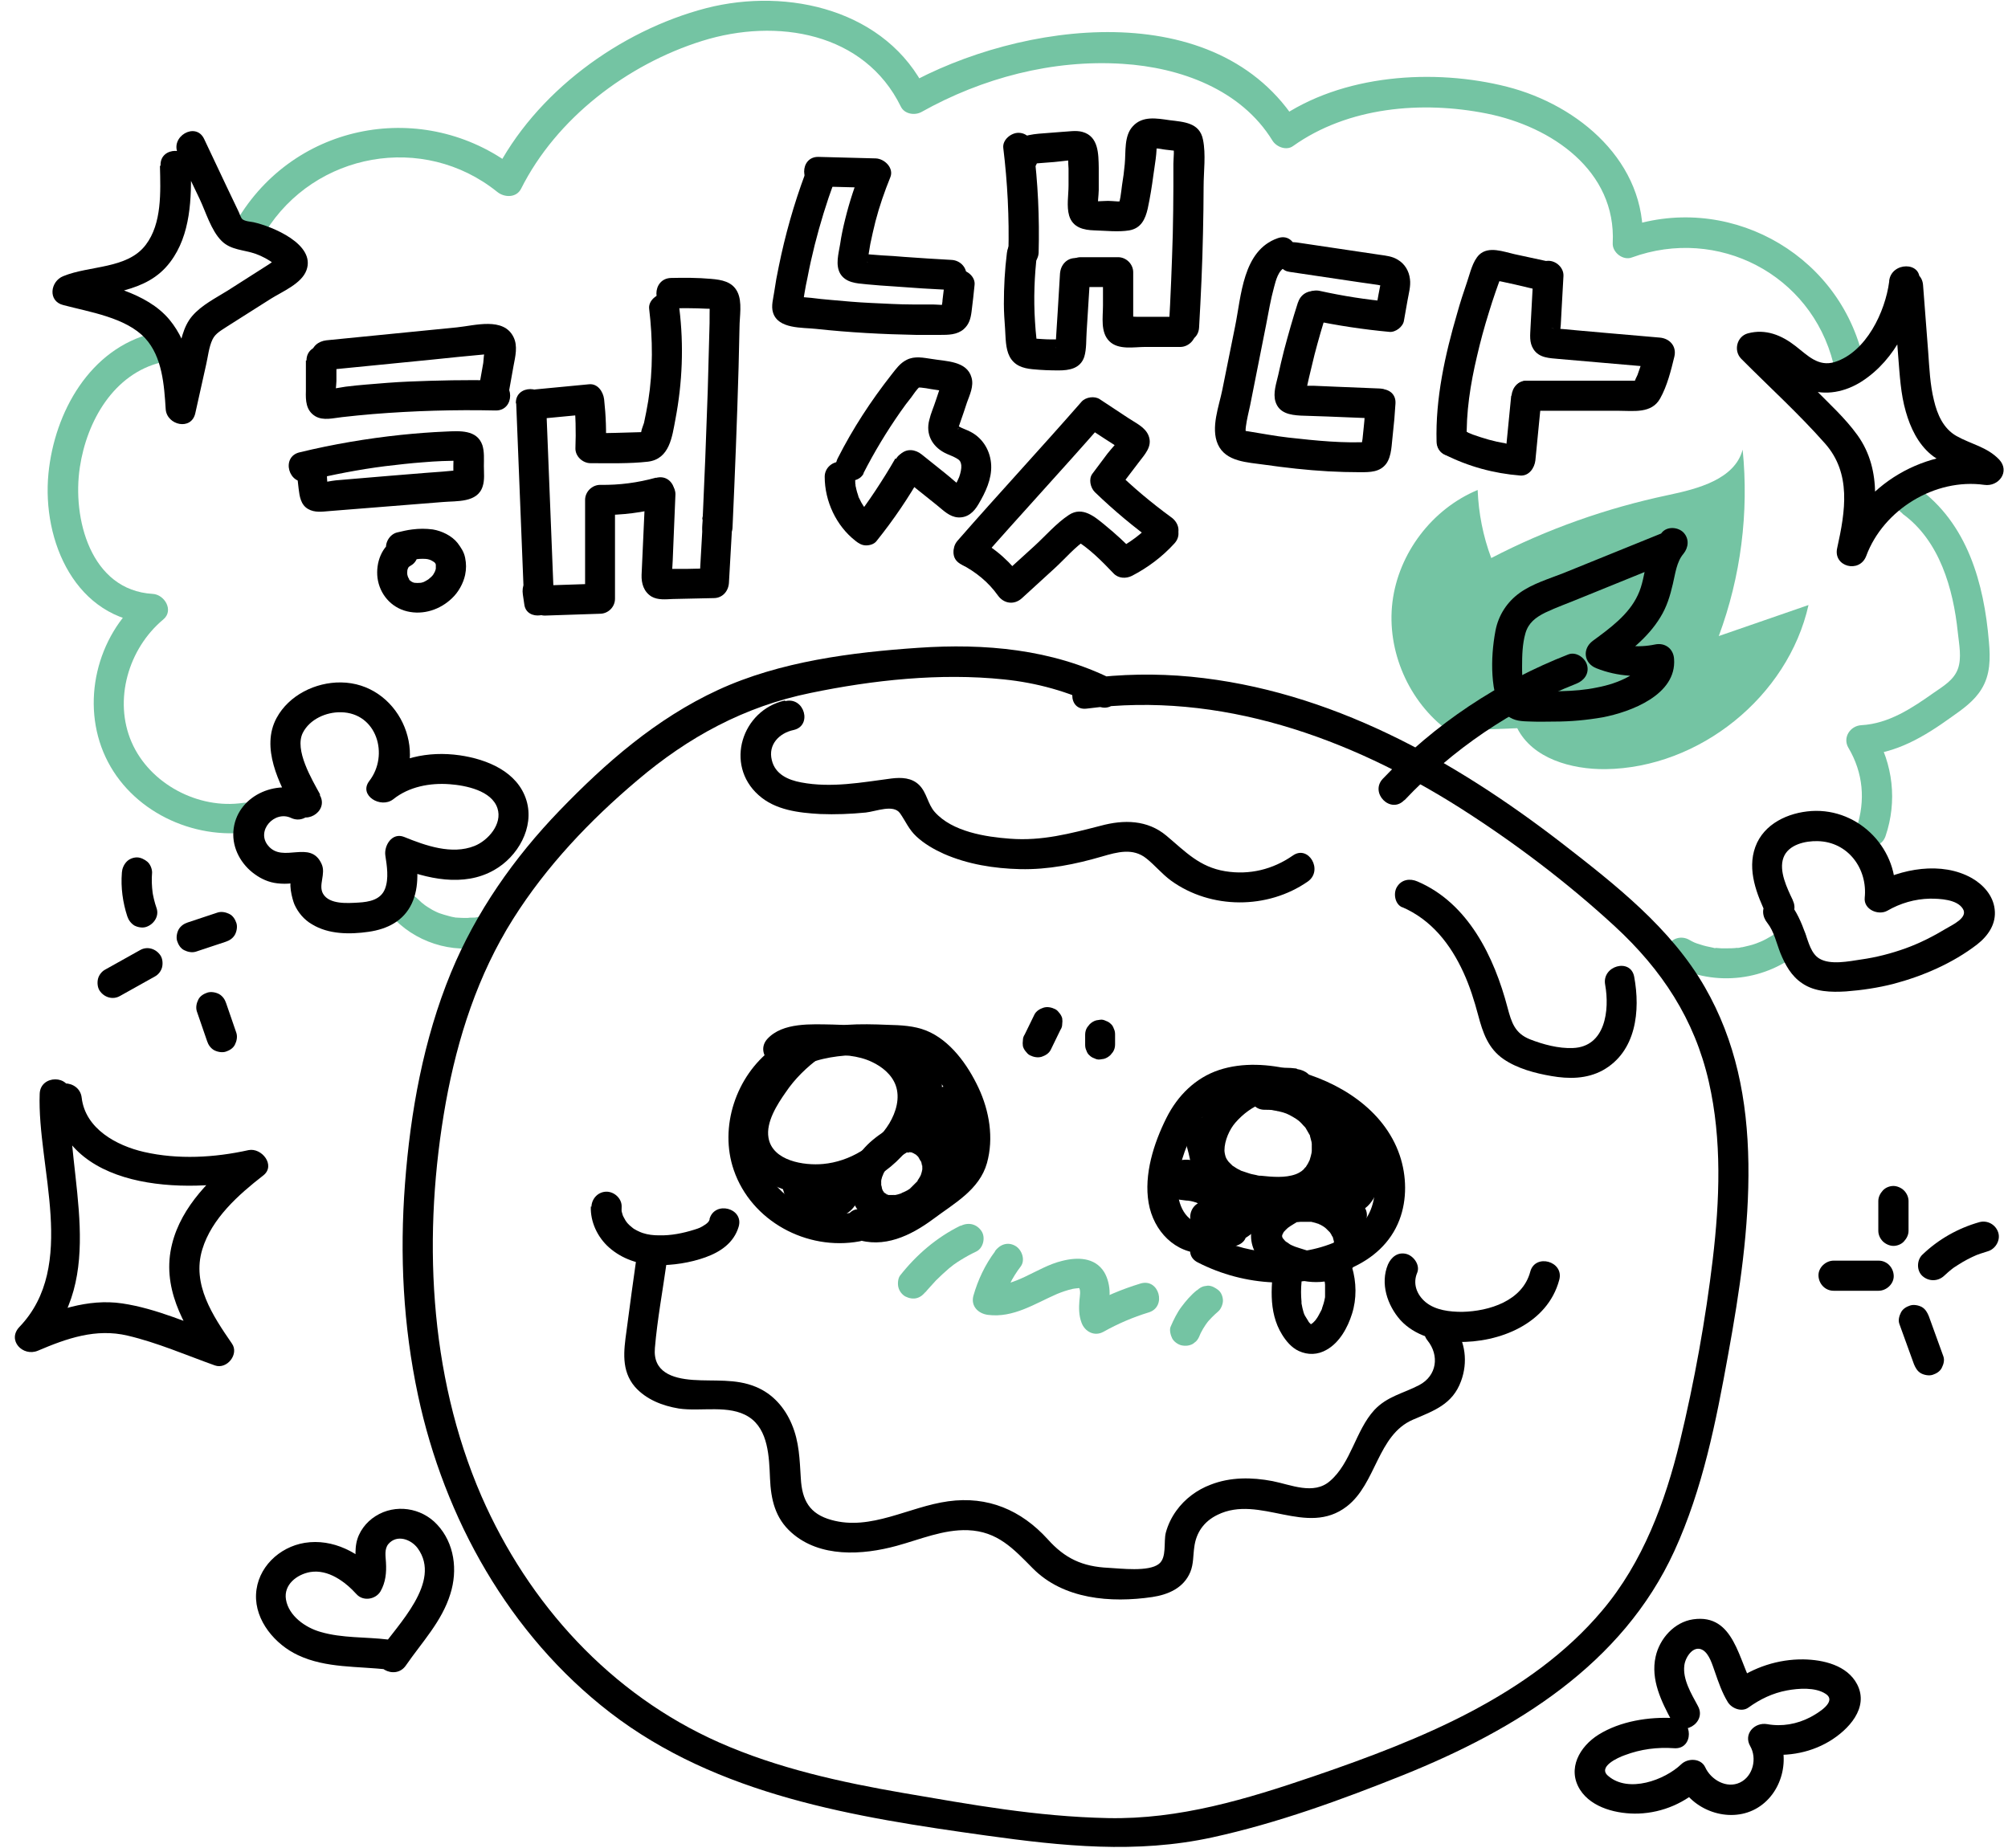 <svg width="113" height="104" viewBox="0 0 113 104" fill="none" xmlns="http://www.w3.org/2000/svg">
<path d="M81.506 41.136C79.278 39.508 78.02 36.627 78.36 33.881C78.7 31.136 80.588 28.644 83.155 27.576C83.206 28.881 83.461 30.186 83.92 31.407C87.049 29.78 90.416 28.593 93.868 27.864C95.568 27.508 97.625 26.966 98.067 25.305C98.424 28.847 97.965 32.458 96.724 35.797L101.774 34.051C100.618 39.203 95.636 43.22 90.348 43.288C88.426 43.305 86.25 42.695 85.383 40.983" fill="#74C4A3"/>
<path d="M54.045 68.983C52.701 69.644 51.562 70.627 50.644 71.797C50.525 71.966 50.508 72.271 50.559 72.458C50.61 72.661 50.763 72.864 50.95 72.966C51.154 73.068 51.392 73.119 51.613 73.051C51.834 72.983 51.97 72.847 52.123 72.661C52.072 72.712 52.021 72.797 52.106 72.695L52.191 72.593C52.191 72.593 52.293 72.475 52.344 72.424C52.446 72.305 52.565 72.186 52.667 72.068C52.905 71.831 53.143 71.61 53.398 71.39L53.483 71.322C53.586 71.237 53.517 71.322 53.449 71.339C53.517 71.305 53.586 71.237 53.654 71.186C53.789 71.085 53.925 71 54.062 70.915C54.334 70.746 54.64 70.576 54.929 70.441C55.337 70.254 55.473 69.644 55.235 69.288C54.963 68.881 54.504 68.78 54.079 68.983H54.045Z" fill="#74C4A3"/>
<path d="M56 70.424C55.439 71.169 55.031 72.034 54.776 72.932C54.623 73.525 55.065 73.932 55.592 74C57.02 74.186 58.227 73.373 59.469 72.831C59.758 72.712 60.047 72.61 60.353 72.542C60.319 72.542 60.659 72.492 60.625 72.508C60.761 72.458 60.829 72.576 60.693 72.424C60.846 72.61 60.761 72.966 60.744 73.186C60.71 73.61 60.71 74.034 60.863 74.441C61.05 74.949 61.594 75.237 62.104 74.949C62.921 74.492 63.754 74.136 64.638 73.864C65.675 73.559 65.233 71.915 64.179 72.237C63.125 72.559 62.155 72.966 61.237 73.492L62.478 74C62.325 73.593 62.444 73.186 62.444 72.78C62.444 72.373 62.342 71.932 62.138 71.593C61.611 70.746 60.608 70.746 59.758 70.966C58.346 71.305 57.071 72.525 55.575 72.322L56.391 73.39C56.612 72.61 56.952 71.915 57.445 71.271C57.717 70.898 57.496 70.322 57.139 70.119C56.697 69.864 56.255 70.051 55.983 70.424H56Z" fill="#74C4A3"/>
<path d="M67.359 72.61C67.019 72.881 66.746 73.203 66.491 73.542C66.236 73.881 66.049 74.271 65.879 74.661C65.794 74.847 65.879 75.153 65.964 75.322C66.049 75.492 66.27 75.661 66.474 75.712C66.695 75.763 66.933 75.746 67.138 75.627L67.308 75.492C67.41 75.39 67.478 75.254 67.529 75.119V75.068L67.461 75.271C67.597 74.932 67.784 74.627 68.005 74.339L67.869 74.508C68.073 74.254 68.311 74.017 68.566 73.797C68.719 73.661 68.821 73.39 68.821 73.203C68.821 73 68.736 72.746 68.566 72.61C68.396 72.475 68.192 72.356 67.971 72.356L67.75 72.39C67.614 72.424 67.478 72.508 67.376 72.61H67.359Z" fill="#74C4A3"/>
<path d="M14.936 13.051C17.707 8.576 23.829 7.458 27.978 10.797C28.369 11.119 29.049 11.152 29.321 10.627C31.311 6.661 35.289 3.627 39.506 2.305C43.723 0.983 48.654 1.831 50.695 6C50.899 6.424 51.477 6.508 51.851 6.305C55.269 4.39 59.231 3.339 63.176 3.593C66.423 3.797 69.841 5.034 71.609 7.915C71.831 8.271 72.392 8.492 72.766 8.22C75.86 6.017 80.009 5.661 83.665 6.39C87.321 7.119 90.96 9.61 90.756 13.678C90.722 14.203 91.334 14.678 91.827 14.492C96.673 12.729 101.91 15.441 103.169 20.441C103.441 21.491 105.073 21.051 104.801 19.983C103.339 14.136 97.081 10.78 91.368 12.848L92.439 13.661C92.677 9.153 88.868 5.915 84.804 4.881C80.74 3.847 75.52 4.153 71.899 6.712L73.055 7.017C68.515 -0.339 57.377 1.22 50.967 4.814L52.123 5.119C49.913 0.576 44.369 -0.729 39.744 0.458C34.864 1.729 30.103 5.22 27.825 9.763L29.168 9.593C24.186 5.576 16.857 6.729 13.457 12.203C12.878 13.136 14.358 13.983 14.919 13.051H14.936Z" fill="#74C4A3"/>
<path d="M8.627 18.746C5.057 19.61 3.067 23.203 2.727 26.644C2.353 30.458 4.257 34.864 8.576 35.102L7.981 33.661C5.431 35.797 4.529 39.593 5.941 42.61C7.352 45.627 10.838 47.305 14.137 46.814C15.208 46.644 14.749 45.017 13.678 45.187C11.161 45.559 8.423 44.119 7.403 41.763C6.383 39.407 7.216 36.508 9.188 34.864C9.801 34.356 9.257 33.458 8.593 33.424C5.091 33.22 4.053 29.153 4.495 26.288C4.887 23.695 6.4 21.034 9.086 20.39C10.158 20.136 9.699 18.492 8.627 18.763V18.746Z" fill="#74C4A3"/>
<path d="M22.23 51.763C23.642 53.186 25.852 53.763 27.757 53.136C28.182 53 28.488 52.542 28.352 52.085C28.216 51.661 27.757 51.339 27.298 51.492C27.11 51.559 26.924 51.61 26.719 51.644C26.685 51.644 26.515 51.678 26.719 51.644C26.668 51.644 26.634 51.644 26.583 51.644C26.498 51.644 26.396 51.644 26.311 51.661C26.107 51.661 25.92 51.661 25.716 51.644C25.631 51.644 25.58 51.627 25.716 51.644C25.665 51.644 25.631 51.644 25.58 51.627C25.478 51.61 25.376 51.593 25.274 51.559C25.087 51.508 24.9 51.458 24.713 51.39C24.628 51.356 24.662 51.373 24.713 51.39C24.679 51.373 24.628 51.356 24.594 51.339C24.492 51.288 24.407 51.254 24.322 51.203C24.152 51.102 23.982 51 23.829 50.881C23.965 50.983 23.778 50.831 23.727 50.797C23.642 50.712 23.557 50.644 23.472 50.559C23.166 50.237 22.57 50.22 22.264 50.559C21.958 50.898 21.924 51.424 22.264 51.763H22.23Z" fill="#74C4A3"/>
<path d="M107.062 28.915C109.154 30.424 109.919 33.136 110.174 35.576C110.242 36.237 110.412 37.034 110.174 37.661C109.936 38.288 109.341 38.627 108.831 38.983C107.607 39.847 106.297 40.729 104.75 40.813C104.121 40.847 103.679 41.508 104.019 42.085C104.852 43.492 104.988 45.051 104.478 46.593C104.138 47.627 105.77 48.068 106.11 47.051C106.773 45.102 106.535 43 105.481 41.237L104.75 42.508C106.688 42.424 108.287 41.458 109.817 40.356C110.446 39.915 111.092 39.458 111.5 38.797C112.011 37.983 112.011 37.051 111.926 36.119C111.653 32.831 110.718 29.458 107.913 27.441C107.028 26.797 106.178 28.271 107.062 28.898V28.915Z" fill="#74C4A3"/>
<path d="M100.227 52.271C100.023 52.441 99.955 52.508 99.717 52.661C99.496 52.797 99.275 52.915 99.037 53.017C99.122 52.983 99.02 53.017 98.986 53.034C98.935 53.051 98.867 53.085 98.816 53.102C98.68 53.153 98.561 53.187 98.424 53.22C98.305 53.254 98.186 53.271 98.067 53.305C98.016 53.305 97.948 53.322 97.88 53.339C97.863 53.339 97.676 53.373 97.795 53.339C97.557 53.373 97.319 53.373 97.064 53.373C96.928 53.373 96.792 53.373 96.656 53.356C96.656 53.356 96.486 53.339 96.537 53.356C96.588 53.373 96.435 53.356 96.418 53.339C96.163 53.288 95.908 53.237 95.67 53.153C95.381 53.068 95.313 53.034 95.041 52.881C94.633 52.661 94.123 52.78 93.885 53.187C93.663 53.576 93.782 54.136 94.191 54.339C96.52 55.559 99.445 55.203 101.417 53.458C101.757 53.153 101.723 52.576 101.417 52.254C101.077 51.915 100.567 51.949 100.21 52.254L100.227 52.271Z" fill="#74C4A3"/>
<path d="M62.581 38.22C59.18 36.525 55.405 36.203 51.681 36.458C47.957 36.712 43.893 37.22 40.407 38.831C36.922 40.441 34.065 42.949 31.497 45.61C28.93 48.271 26.788 51.322 25.376 54.746C23.829 58.508 23.098 62.576 22.792 66.61C22.485 70.644 22.689 74.61 23.523 78.525C25.002 85.458 28.658 92 34.32 96.373C40.391 101.051 48.093 102.271 55.507 103.305C59.775 103.898 63.958 104.339 68.226 103.407C71.882 102.61 75.503 101.288 78.972 99.898C85.281 97.356 91.3 93.678 94.225 87.288C95.823 83.797 96.571 80 97.251 76.237C97.897 72.695 98.442 69.102 98.391 65.492C98.34 61.881 97.676 58.576 95.942 55.559C94.037 52.237 90.892 49.78 87.899 47.458C81.795 42.746 74.84 38.847 67.019 38.085C65.063 37.898 63.091 37.932 61.152 38.186C60.081 38.322 60.064 40.017 61.152 39.881C68.651 38.898 75.912 41.508 82.169 45.474C85.23 47.424 88.188 49.661 90.858 52.119C93.527 54.576 95.364 57.373 96.163 60.881C96.911 64.153 96.775 67.576 96.384 70.881C95.993 74.186 95.347 77.797 94.531 81.153C93.715 84.508 92.456 87.932 90.161 90.644C88.137 93.051 85.553 94.864 82.798 96.322C80.043 97.78 76.966 98.932 73.939 99.966C70.164 101.254 66.372 102.407 62.342 102.322C58.312 102.237 54.64 101.559 50.865 100.915C47.328 100.305 43.774 99.525 40.475 98.068C34.354 95.356 29.746 90.271 27.093 84.203C24.101 77.305 23.778 69.373 25.087 62.051C25.75 58.407 26.89 54.864 28.879 51.712C30.749 48.746 33.198 46.169 35.867 43.915C38.741 41.474 41.887 39.763 45.611 39C49.13 38.271 52.905 37.864 56.493 38.237C58.33 38.424 60.115 38.915 61.764 39.729C62.733 40.22 63.601 38.746 62.614 38.271L62.581 38.22Z" fill="black"/>
<path d="M79.04 45.034C81.744 42.169 85.059 39.915 88.715 38.475C89.14 38.305 89.447 37.915 89.311 37.424C89.191 37.017 88.698 36.661 88.256 36.831C84.311 38.373 80.74 40.746 77.816 43.831C77.068 44.627 78.258 45.831 79.023 45.034H79.04Z" fill="black"/>
<path d="M44.165 39.424C41.751 39.966 40.765 43.034 42.686 44.746C43.621 45.593 44.947 45.746 46.155 45.813C47.005 45.847 47.872 45.813 48.722 45.729C49.318 45.661 50.27 45.254 50.644 45.763C50.967 46.22 51.137 46.678 51.579 47.085C52.021 47.492 52.548 47.797 53.109 48.051C54.453 48.644 55.949 48.881 57.411 48.915C58.993 48.949 60.506 48.644 62.019 48.203C62.887 47.949 63.754 47.712 64.502 48.305C64.995 48.695 65.386 49.186 65.896 49.559C68.141 51.186 71.338 51.186 73.599 49.61C74.483 48.983 73.633 47.525 72.749 48.153C71.626 48.932 70.317 49.254 68.957 49.034C67.495 48.797 66.712 47.932 65.641 47.034C64.57 46.136 63.244 46.119 61.934 46.475C60.217 46.915 58.636 47.339 56.85 47.203C55.473 47.102 53.586 46.813 52.599 45.695C52.208 45.254 52.157 44.61 51.732 44.186C51.307 43.763 50.729 43.746 50.168 43.813C48.484 44.034 46.784 44.356 45.084 44.034C44.352 43.898 43.621 43.576 43.434 42.78C43.213 41.898 43.859 41.254 44.658 41.085C45.73 40.847 45.271 39.203 44.199 39.458L44.165 39.424Z" fill="black"/>
<path d="M78.904 51.051C80.553 51.763 81.625 53.136 82.356 54.729C82.713 55.508 82.968 56.322 83.189 57.153C83.444 58.119 83.75 59.017 84.617 59.61C85.383 60.136 86.403 60.407 87.304 60.559C88.273 60.729 89.293 60.729 90.195 60.237C92.082 59.187 92.32 56.881 91.963 54.966C91.759 53.898 90.127 54.356 90.331 55.424C90.586 56.847 90.348 58.915 88.511 58.983C87.712 59.017 86.828 58.78 86.097 58.492C85.247 58.153 85.059 57.542 84.838 56.712C84.09 53.864 82.628 50.831 79.771 49.61C79.346 49.424 78.87 49.492 78.615 49.915C78.394 50.271 78.496 50.898 78.921 51.068L78.904 51.051Z" fill="black"/>
<path d="M18.014 44.712C17.554 43.864 16.551 42.203 17.044 41.237C17.435 40.475 18.354 40.068 19.187 40.085C21.21 40.119 21.907 42.492 20.785 43.949C20.156 44.763 21.431 45.525 22.128 44.983C23.013 44.271 24.203 44.051 25.308 44.136C26.209 44.203 27.672 44.492 27.995 45.492C28.284 46.373 27.468 47.305 26.702 47.61C25.427 48.119 23.948 47.593 22.741 47.102C22.06 46.831 21.601 47.593 21.686 48.153C21.771 48.712 21.89 49.441 21.669 50.017C21.431 50.644 20.768 50.763 20.173 50.797C19.578 50.831 18.541 50.915 18.183 50.305C17.895 49.814 18.354 49.186 18.099 48.627C17.469 47.22 15.922 48.61 15.089 47.593C14.392 46.763 15.446 45.593 16.381 46.034C17.367 46.492 18.235 45.034 17.231 44.576C15.548 43.797 13.269 44.814 13.133 46.797C13.065 47.746 13.575 48.661 14.341 49.203C14.715 49.475 15.14 49.661 15.599 49.712C15.888 49.746 16.143 49.746 16.432 49.712C16.568 49.695 16.704 49.661 16.84 49.61C16.636 49.186 16.5 49.102 16.483 49.356C16.177 49.61 16.449 50.61 16.568 50.898C16.772 51.356 17.112 51.763 17.554 52.017C18.49 52.593 19.697 52.593 20.751 52.441C21.805 52.288 22.706 51.831 23.166 50.864C23.625 49.898 23.506 48.763 23.336 47.712L22.281 48.763C23.999 49.458 26.09 49.949 27.808 48.966C29.134 48.22 30.086 46.576 29.627 45.051C29.134 43.424 27.4 42.729 25.869 42.508C24.084 42.254 22.332 42.644 20.921 43.78L22.264 44.814C24.22 42.288 22.384 38.441 19.187 38.407C17.758 38.39 16.262 39.119 15.565 40.407C14.664 42.068 15.701 44.102 16.534 45.593C17.061 46.542 18.541 45.695 17.997 44.746L18.014 44.712Z" fill="black"/>
<path d="M100.89 50.661C100.567 49.983 100.091 49.017 100.363 48.271C100.635 47.525 101.604 47.322 102.284 47.339C104.002 47.373 105.107 48.898 104.937 50.525C104.869 51.186 105.702 51.542 106.212 51.254C106.943 50.831 107.76 50.593 108.61 50.576C109.154 50.576 110.14 50.61 110.463 51.153C110.769 51.644 109.868 52.051 109.528 52.254C108.797 52.695 108.032 53.085 107.232 53.373C106.433 53.661 105.583 53.881 104.733 54C104.053 54.102 102.999 54.322 102.386 53.949C101.927 53.678 101.774 53.034 101.604 52.559C101.366 51.898 101.111 51.305 100.669 50.746C100.38 50.39 99.768 50.458 99.462 50.746C99.105 51.102 99.173 51.593 99.462 51.949C99.836 52.424 99.972 53.085 100.193 53.644C100.465 54.305 100.805 54.932 101.417 55.339C102.131 55.831 103.05 55.847 103.883 55.797C104.784 55.729 105.685 55.593 106.552 55.373C108.219 54.932 109.902 54.203 111.262 53.153C111.892 52.661 112.351 51.983 112.249 51.169C112.164 50.407 111.619 49.797 110.973 49.424C109.273 48.458 106.977 48.881 105.362 49.797L106.637 50.525C106.909 47.847 104.648 45.475 101.944 45.644C100.635 45.729 99.258 46.356 98.782 47.661C98.305 48.966 98.867 50.356 99.428 51.525C99.904 52.508 101.366 51.644 100.89 50.678V50.661Z" fill="black"/>
<path d="M21.822 92.271C20.564 92.119 19.272 92.203 18.047 91.847C17.197 91.61 16.245 90.949 16.092 90.017C15.956 89.186 16.704 88.61 17.452 88.475C18.473 88.305 19.425 89.017 20.071 89.729C20.445 90.136 21.142 90.017 21.414 89.559C21.703 89.051 21.754 88.508 21.72 87.932C21.703 87.593 21.618 87.186 21.856 86.898C22.332 86.339 23.132 86.627 23.506 87.136C24.883 89.034 22.366 91.441 21.38 92.881C20.751 93.78 22.23 94.627 22.843 93.729C23.744 92.424 24.866 91.254 25.342 89.712C25.767 88.373 25.58 86.847 24.594 85.797C23.71 84.847 22.247 84.627 21.142 85.322C20.598 85.661 20.173 86.22 20.054 86.847C19.986 87.203 20.003 87.559 20.02 87.932C20.02 88.203 20.088 88.475 19.952 88.712L21.295 88.542C20.241 87.39 18.745 86.576 17.146 86.831C15.701 87.068 14.477 88.237 14.409 89.729C14.341 91.22 15.497 92.559 16.772 93.153C18.354 93.898 20.139 93.763 21.839 93.966C22.299 94.017 22.689 93.542 22.689 93.119C22.689 92.61 22.299 92.322 21.839 92.271H21.822Z" fill="black"/>
<path d="M47.889 68.254C46.053 68.593 44.08 67.627 43.179 66.017C42.278 64.407 42.635 62.322 43.842 60.983C45.407 59.254 47.906 59.322 50.049 59.39C50.576 59.407 51.137 59.39 51.63 59.644C52.14 59.915 52.548 60.424 52.888 60.864C53.517 61.729 53.959 62.763 54.011 63.847C54.028 64.458 53.977 65.169 53.586 65.661C53.211 66.102 52.616 66.407 52.157 66.763C51.154 67.542 49.964 68.576 48.603 68.102C47.566 67.746 47.124 69.373 48.144 69.729C49.726 70.288 51.256 69.542 52.514 68.61C53.688 67.729 55.116 66.966 55.541 65.458C55.932 64.051 55.677 62.525 55.065 61.22C54.453 59.915 53.466 58.542 52.123 58C51.443 57.729 50.695 57.695 49.964 57.678C49.181 57.644 48.399 57.627 47.634 57.678C46.155 57.78 44.658 58.119 43.451 59.034C41.428 60.559 40.459 63.424 41.292 65.847C42.278 68.729 45.407 70.407 48.365 69.864C49.437 69.661 48.977 68.034 47.906 68.237L47.889 68.254Z" fill="black"/>
<path d="M67.767 68.864C66.695 68.864 66.253 67.729 66.27 66.831C66.27 65.78 66.678 64.627 67.154 63.695C67.631 62.763 68.311 62.068 69.314 61.78C70.317 61.492 71.337 61.61 72.307 61.847C74.177 62.305 76.183 63.322 77.017 65.169C77.374 65.949 77.476 66.898 77.255 67.729C77 68.695 76.337 69.339 75.452 69.763C73.208 70.847 70.436 70.695 68.26 69.593C67.29 69.102 66.423 70.559 67.409 71.051C70.062 72.407 73.225 72.576 75.98 71.39C77.238 70.847 78.258 69.949 78.751 68.661C79.193 67.508 79.159 66.169 78.768 65.017C77.884 62.424 75.316 60.847 72.766 60.22C71.422 59.881 69.926 59.78 68.6 60.22C67.273 60.661 66.27 61.661 65.641 62.915C64.927 64.339 64.366 66.102 64.638 67.695C64.91 69.288 66.134 70.559 67.767 70.542C68.855 70.542 68.855 68.847 67.767 68.847V68.864Z" fill="black"/>
<path d="M45.305 58.051C44.352 58.712 43.553 59.508 42.873 60.441C42.193 61.373 41.564 62.559 41.53 63.729C41.462 65.932 43.689 67.169 45.645 67.22C47.821 67.288 49.964 66.22 51.239 64.475C51.902 63.576 52.31 62.441 52.191 61.322C52.072 60.203 51.409 59.271 50.474 58.627C49.419 57.898 48.11 57.678 46.852 57.661C45.679 57.644 44.046 57.525 43.179 58.474C42.448 59.288 43.638 60.474 44.386 59.678C44.59 59.458 44.846 59.424 45.135 59.407C45.594 59.373 46.07 59.356 46.529 59.356C47.379 59.356 48.28 59.39 49.062 59.763C49.641 60.034 50.185 60.474 50.406 61.085C50.661 61.797 50.423 62.593 50.049 63.22C49.283 64.492 47.804 65.373 46.325 65.508C45.254 65.61 43.468 65.339 43.247 64.034C43.094 63.153 43.74 62.153 44.216 61.474C44.727 60.712 45.407 60.051 46.155 59.508C46.529 59.237 46.699 58.763 46.461 58.356C46.24 57.983 45.679 57.78 45.305 58.051Z" fill="black"/>
<path d="M50.474 63.237C49.556 63.78 48.569 64.407 48.11 65.407C47.651 66.407 47.702 67.695 48.603 68.441C50.542 70.034 53.755 67.847 53.569 65.525C53.517 64.864 53.228 64.22 52.718 63.78C52.14 63.271 51.46 63.068 50.712 63.203C50.27 63.271 49.981 63.847 50.117 64.254C50.27 64.729 50.695 64.932 51.171 64.847C50.899 64.898 51.205 64.864 51.273 64.847C51.137 64.881 51.12 64.814 51.222 64.847C51.273 64.847 51.307 64.864 51.358 64.881C51.477 64.915 51.324 64.915 51.307 64.847C51.307 64.847 51.409 64.898 51.426 64.915C51.46 64.932 51.494 64.966 51.545 64.983C51.698 65.068 51.426 64.864 51.545 64.983C51.545 64.983 51.749 65.169 51.732 65.186C51.732 65.186 51.613 65 51.698 65.153C51.715 65.186 51.749 65.237 51.766 65.271C51.783 65.305 51.817 65.356 51.834 65.39C51.919 65.525 51.8 65.339 51.817 65.339C51.851 65.339 51.885 65.644 51.902 65.661C51.885 65.661 51.902 65.441 51.902 65.593C51.902 65.644 51.902 65.695 51.902 65.729V65.864C51.868 65.864 51.936 65.678 51.902 65.814C51.885 65.898 51.868 66 51.834 66.085L51.8 66.186C51.851 66.068 51.851 66.051 51.817 66.136L51.783 66.203C51.783 66.203 51.698 66.356 51.647 66.424L51.613 66.475C51.613 66.475 51.562 66.542 51.647 66.441C51.647 66.475 51.596 66.508 51.579 66.525C51.511 66.593 51.443 66.661 51.375 66.729C51.341 66.763 51.324 66.78 51.29 66.814C51.256 66.847 51.239 66.864 51.205 66.881L51.29 66.814C51.188 66.949 50.95 67.051 50.797 67.119C50.763 67.119 50.729 67.153 50.695 67.169C50.848 67.068 50.78 67.136 50.695 67.169C50.593 67.203 50.491 67.237 50.389 67.254C50.372 67.254 50.185 67.271 50.321 67.254C50.457 67.237 50.27 67.254 50.253 67.254C50.168 67.254 50.083 67.254 49.998 67.254C49.879 67.254 50.219 67.305 50.032 67.254C49.998 67.254 49.964 67.254 49.93 67.22H49.879C49.794 67.169 49.811 67.186 49.93 67.22C49.93 67.22 49.794 67.136 49.777 67.136C49.675 67.085 49.828 67.119 49.811 67.169C49.811 67.169 49.726 67.102 49.726 67.085C49.641 67.017 49.726 66.983 49.743 67.119C49.743 67.102 49.709 67.051 49.692 67.034C49.692 67.017 49.641 66.915 49.624 66.898C49.624 66.898 49.692 67.102 49.658 66.966C49.624 66.881 49.624 66.78 49.59 66.695C49.556 66.593 49.59 66.915 49.59 66.746C49.59 66.712 49.59 66.678 49.59 66.644C49.59 66.559 49.59 66.475 49.59 66.39C49.59 66.576 49.573 66.525 49.59 66.458C49.59 66.407 49.607 66.356 49.624 66.305C49.624 66.237 49.709 66.119 49.709 66.051L49.658 66.153C49.658 66.153 49.692 66.085 49.709 66.068C49.726 66.017 49.76 65.983 49.777 65.932C49.794 65.898 49.828 65.864 49.845 65.831C49.862 65.797 49.896 65.763 49.913 65.729L49.862 65.797C49.896 65.712 50.032 65.593 50.1 65.525C50.168 65.458 50.253 65.39 50.321 65.322C50.355 65.288 50.508 65.153 50.338 65.305C50.389 65.271 50.44 65.237 50.491 65.203C50.576 65.136 50.678 65.068 50.78 65.017C50.984 64.881 51.188 64.763 51.392 64.644C51.783 64.424 51.953 63.864 51.698 63.492C51.443 63.119 50.95 62.949 50.542 63.186L50.474 63.237Z" fill="black"/>
<path d="M44.012 66.593C44.046 67.085 44.25 67.559 44.642 67.881C44.998 68.169 45.407 68.373 45.849 68.458C46.41 68.576 47.005 68.593 47.532 68.356C48.11 68.085 48.535 67.322 48.28 66.695C48.195 66.475 48.093 66.305 47.889 66.186C47.702 66.085 47.43 66.034 47.226 66.102C47.022 66.169 46.818 66.288 46.716 66.492C46.614 66.695 46.546 66.932 46.631 67.153C46.631 67.186 46.648 67.22 46.665 67.254L46.631 67.034C46.631 67.034 46.631 67.119 46.631 67.169L46.665 66.949C46.665 66.949 46.648 67.034 46.631 67.085L46.716 66.881C46.716 66.881 46.665 66.966 46.648 67L46.784 66.831C46.784 66.831 46.699 66.915 46.648 66.949L46.818 66.814C46.818 66.814 46.733 66.864 46.682 66.898L46.886 66.814C46.886 66.814 46.716 66.864 46.631 66.881L46.852 66.847C46.665 66.864 46.478 66.847 46.274 66.847L46.495 66.881C46.274 66.847 46.036 66.797 45.832 66.712L46.036 66.797C45.9 66.746 45.781 66.661 45.662 66.576L45.832 66.712C45.832 66.712 45.696 66.593 45.628 66.508L45.764 66.678C45.764 66.678 45.679 66.542 45.645 66.475L45.73 66.678C45.73 66.678 45.679 66.542 45.679 66.475L45.713 66.695V66.627C45.696 66.407 45.628 66.186 45.458 66.034C45.305 65.881 45.066 65.78 44.862 65.78C44.42 65.797 43.978 66.153 44.012 66.627V66.593Z" fill="black"/>
<path d="M51.324 59.458V61.458C51.324 61.797 51.324 62.136 51.324 62.492C51.324 62.847 51.324 63.237 51.528 63.559C51.936 64.22 52.803 64.356 53.432 63.932C54.062 63.508 54.198 62.729 54.113 62L52.531 62.424C52.531 62.424 52.667 62.729 52.633 62.627C52.684 62.746 52.718 62.847 52.735 62.966C52.752 63.085 52.786 63.203 52.803 63.322C52.786 63.187 52.803 63.475 52.803 63.492C52.803 63.593 52.803 63.695 52.803 63.797C52.803 63.864 52.803 63.915 52.803 63.983C52.803 63.898 52.803 63.915 52.803 64.017C52.786 64.136 52.752 64.254 52.718 64.373C52.718 64.407 52.599 64.678 52.65 64.593C52.463 65.017 52.531 65.508 52.956 65.746C53.313 65.949 53.925 65.864 54.113 65.441C54.674 64.186 54.657 62.797 53.993 61.559C53.824 61.237 53.381 61.068 53.041 61.169C52.718 61.254 52.378 61.627 52.412 61.983C52.429 62.136 52.463 62.424 52.446 62.508C52.446 62.458 52.446 62.475 52.429 62.576C52.429 62.542 52.463 62.508 52.497 62.475C52.412 62.576 52.514 62.475 52.582 62.441C52.446 62.492 52.65 62.441 52.718 62.458C52.854 62.492 52.939 62.559 52.973 62.661C53.024 62.78 53.041 62.78 53.007 62.661C53.007 62.746 53.007 62.746 53.007 62.627V62.542C53.007 62.424 53.007 62.288 53.007 62.169V59.407C53.007 58.966 52.616 58.542 52.157 58.559C51.698 58.576 51.307 58.932 51.307 59.407L51.324 59.458Z" fill="black"/>
<path d="M72.953 60.136C71.286 59.915 69.518 60.593 68.379 61.831C67.154 63.169 66.525 65.441 68.09 66.797C68.702 67.322 69.467 67.627 70.266 67.78C71.167 67.932 72.12 68 73.021 67.814C74.823 67.441 75.741 65.627 75.452 63.915C75.129 61.932 73.038 60.763 71.167 60.763C70.079 60.763 70.079 62.458 71.167 62.458C71.32 62.458 71.474 62.458 71.626 62.474C71.474 62.458 71.763 62.508 71.763 62.508C71.831 62.508 71.882 62.542 71.95 62.542C72.324 62.627 72.477 62.695 72.766 62.864C73.055 63.034 73.14 63.102 73.361 63.356C73.497 63.492 73.446 63.441 73.548 63.61C73.599 63.695 73.633 63.763 73.684 63.847C73.769 64 73.684 63.763 73.718 63.932C73.752 64.068 73.786 64.186 73.82 64.322C73.786 64.169 73.82 64.322 73.82 64.373C73.82 64.441 73.82 64.508 73.82 64.576C73.82 64.644 73.82 64.712 73.82 64.78C73.82 64.831 73.786 65 73.82 64.831C73.786 64.983 73.752 65.135 73.701 65.288C73.65 65.441 73.684 65.339 73.701 65.288C73.667 65.356 73.633 65.424 73.599 65.492C73.565 65.542 73.548 65.576 73.514 65.627C73.395 65.814 73.616 65.542 73.463 65.695C73.429 65.729 73.395 65.763 73.361 65.814C73.361 65.814 73.157 65.983 73.293 65.881C73.174 65.966 73.055 66.034 72.919 66.085C72.324 66.305 71.593 66.237 70.946 66.169C70.776 66.153 71.15 66.203 70.878 66.169C70.827 66.169 70.759 66.153 70.708 66.135C70.572 66.102 70.419 66.085 70.283 66.034C70.147 65.983 70.011 65.949 69.875 65.898C69.637 65.814 69.994 65.966 69.773 65.847C69.705 65.814 69.62 65.78 69.552 65.729C69.484 65.678 69.416 65.644 69.348 65.593C69.382 65.61 69.45 65.695 69.348 65.593C69.297 65.542 69.229 65.475 69.178 65.424C69.161 65.407 69.076 65.305 69.161 65.424C69.11 65.356 69.076 65.288 69.025 65.22C69.025 65.22 68.957 65.068 69.008 65.203C68.94 65.034 68.906 64.847 68.906 64.746C68.906 64.186 69.195 63.559 69.518 63.186C70.419 62.153 71.626 61.678 73.004 61.864C73.463 61.932 73.854 61.424 73.854 61.017C73.854 60.508 73.463 60.237 73.004 60.169L72.953 60.136Z" fill="black"/>
<path d="M73.803 66.61C72.681 66.915 71.354 67.492 70.708 68.508C70.334 69.102 70.3 69.831 70.623 70.458C70.878 70.932 71.32 71.288 71.796 71.542C72.902 72.119 74.279 72.424 75.452 71.847C76.013 71.576 76.456 71.051 76.626 70.458C76.796 69.864 76.677 69.22 76.388 68.678C75.69 67.39 74.109 66.881 72.732 67.119C72.29 67.203 72.001 67.763 72.137 68.169C72.29 68.644 72.715 68.847 73.191 68.763C73.361 68.729 73.208 68.763 73.191 68.763C73.242 68.763 73.293 68.763 73.344 68.763C73.446 68.763 73.548 68.763 73.633 68.763C73.684 68.763 73.735 68.763 73.786 68.763C73.616 68.746 73.735 68.763 73.786 68.763C73.905 68.797 74.024 68.814 74.143 68.864C74.194 68.864 74.228 68.898 74.279 68.915C74.126 68.847 74.245 68.915 74.279 68.915C74.364 68.966 74.449 69 74.534 69.068C74.568 69.102 74.619 69.119 74.653 69.153C74.517 69.051 74.602 69.119 74.636 69.153C74.721 69.237 74.789 69.305 74.874 69.39C74.755 69.254 74.908 69.441 74.925 69.492C74.942 69.525 74.959 69.576 74.993 69.61C75.027 69.661 75.027 69.746 74.993 69.593C75.01 69.678 75.044 69.763 75.061 69.847C75.095 69.966 75.078 69.847 75.061 69.814C75.078 69.831 75.061 69.949 75.061 69.966C75.061 70.085 75.129 69.78 75.061 69.966L75.027 70.085C75.027 70.085 75.129 69.898 75.027 70.051L74.959 70.153C74.959 70.153 74.874 70.22 74.976 70.136C74.942 70.169 74.925 70.203 74.891 70.22C74.857 70.254 74.823 70.271 74.789 70.305C74.874 70.237 74.857 70.254 74.789 70.305C74.755 70.322 74.721 70.356 74.67 70.373C74.636 70.373 74.517 70.441 74.619 70.39C74.721 70.339 74.602 70.39 74.568 70.39C74.534 70.39 74.483 70.407 74.449 70.424C74.415 70.441 74.364 70.441 74.33 70.458C74.211 70.492 74.466 70.458 74.33 70.458C74.211 70.458 74.092 70.458 73.956 70.458C73.701 70.458 74.041 70.475 73.905 70.458C73.854 70.458 73.803 70.441 73.752 70.424C73.65 70.407 73.531 70.373 73.429 70.339C73.327 70.305 73.225 70.271 73.106 70.237C73.055 70.22 73.004 70.203 72.953 70.186L72.851 70.153L72.936 70.186C72.936 70.186 72.749 70.102 72.698 70.085C72.613 70.051 72.545 70 72.477 69.949C72.443 69.932 72.409 69.898 72.375 69.881C72.222 69.78 72.409 69.881 72.392 69.898C72.358 69.915 72.205 69.678 72.171 69.678C72.188 69.678 72.273 69.847 72.205 69.712C72.205 69.712 72.137 69.61 72.154 69.61C72.154 69.61 72.205 69.78 72.171 69.644C72.171 69.644 72.137 69.542 72.137 69.525C72.137 69.542 72.137 69.695 72.137 69.559C72.137 69.373 72.137 69.593 72.137 69.593L72.171 69.475C72.222 69.305 72.086 69.593 72.188 69.441C72.205 69.407 72.239 69.356 72.256 69.322C72.205 69.424 72.205 69.373 72.256 69.322C72.324 69.237 72.409 69.169 72.477 69.102C72.596 69 72.494 69.085 72.477 69.102C72.528 69.068 72.596 69.017 72.647 68.983C72.749 68.915 72.851 68.864 72.953 68.797C73.072 68.729 73.191 68.661 73.31 68.61C73.361 68.593 73.412 68.559 73.463 68.542C73.514 68.525 73.633 68.475 73.514 68.508C73.769 68.407 74.024 68.322 74.279 68.254C74.704 68.136 75.01 67.644 74.874 67.203C74.738 66.763 74.296 66.492 73.82 66.61H73.803Z" fill="black"/>
<path d="M75.35 64.542L75.146 67.407C75.112 67.864 75.571 68.254 75.996 68.254C77.102 68.271 77.527 67.153 77.748 66.254C77.867 65.729 77.935 65.153 77.782 64.627C77.646 64.136 77.34 63.712 76.983 63.373C76.643 63.051 76.218 62.695 75.775 62.542C75.214 62.339 74.636 62.593 74.313 63.068C73.803 63.813 74.058 64.949 74.211 65.78C74.415 66.847 74.806 67.881 75.35 68.831C75.571 69.22 76.132 69.373 76.507 69.136C76.881 68.898 77.051 68.39 76.813 67.983C76.388 67.203 76.115 66.542 75.912 65.644C75.792 65.136 75.758 64.898 75.724 64.424C75.724 64.339 75.724 64.271 75.724 64.186C75.724 64.153 75.724 64.102 75.724 64.068C75.724 63.966 75.724 63.983 75.724 64.102C75.724 64.102 75.758 63.932 75.775 63.932C75.724 64.051 75.724 64.051 75.775 63.983C75.69 64.085 75.673 64.102 75.741 64.034C75.639 64.136 75.52 64.186 75.367 64.186C75.316 64.186 75.282 64.186 75.248 64.153C75.197 64.136 75.214 64.153 75.282 64.186C75.333 64.22 75.367 64.254 75.418 64.271C75.503 64.339 75.588 64.39 75.673 64.458C75.554 64.356 75.741 64.525 75.758 64.525C75.843 64.593 75.912 64.661 75.98 64.746C76.013 64.78 76.047 64.831 76.082 64.864C76.031 64.814 76.031 64.797 76.064 64.864C76.082 64.898 76.201 65.136 76.132 64.966C76.15 65.017 76.166 65.085 76.183 65.136C76.201 65.237 76.201 65.254 76.183 65.186C76.201 65.424 76.183 65.508 76.15 65.695C76.099 65.915 76.047 66.119 75.98 66.322C75.98 66.356 75.861 66.627 75.945 66.441C75.912 66.508 75.877 66.559 75.861 66.627C75.809 66.712 75.809 66.695 75.877 66.627C75.843 66.661 75.826 66.695 75.792 66.712C75.843 66.661 75.894 66.627 75.963 66.61C76.099 66.61 76.115 66.61 76.013 66.61L76.864 67.458L77.068 64.593C77.102 64.153 76.66 63.729 76.218 63.746C75.724 63.763 75.401 64.119 75.367 64.593L75.35 64.542Z" fill="black"/>
<path d="M67.273 65.356C66.525 65.085 65.607 65.458 65.25 66.153C64.995 66.644 65.216 67.237 65.76 67.39C65.93 67.441 66.117 67.475 66.304 67.508C66.44 67.525 66.559 67.542 66.695 67.559C66.695 67.559 66.968 67.593 66.78 67.559C66.933 67.576 67.103 67.61 67.257 67.661C67.308 67.661 67.512 67.78 67.325 67.678C67.376 67.712 67.444 67.746 67.495 67.763C67.665 67.847 67.41 67.661 67.529 67.78C67.563 67.814 67.597 67.831 67.614 67.864L67.563 67.797C67.563 67.797 67.614 67.864 67.631 67.898C67.597 67.797 67.58 67.78 67.597 67.831C67.597 67.898 67.597 67.864 67.597 67.746C67.597 67.78 67.597 67.814 67.597 67.847V67.729C67.597 67.729 67.597 67.797 67.58 67.831C67.631 67.729 67.631 67.695 67.614 67.746C67.58 67.797 67.614 67.78 67.665 67.678C67.648 67.712 67.614 67.729 67.597 67.746L67.682 67.678C67.818 67.627 67.835 67.627 67.75 67.644C67.886 67.644 67.92 67.627 67.818 67.627C67.24 67.61 66.882 68.186 67.001 68.695C67.171 69.542 68.073 70.068 68.889 70.051C69.79 70.034 70.487 69.441 71.099 68.831C71.507 68.424 71.371 67.797 70.929 67.492L69.96 66.847C69.552 66.576 68.787 66.831 68.719 67.356L68.481 69.085C68.447 69.322 68.447 69.525 68.566 69.746C68.668 69.915 68.872 70.085 69.076 70.135C69.467 70.22 70.062 70.017 70.13 69.542L70.368 67.814L69.127 68.322L70.096 68.966L69.926 67.627C69.824 67.729 69.722 67.831 69.603 67.932C69.552 67.966 69.518 68.017 69.467 68.051C69.416 68.102 69.348 68.153 69.433 68.085C69.314 68.169 69.195 68.237 69.059 68.305C69.161 68.254 69.11 68.305 69.025 68.305C68.991 68.305 68.957 68.322 68.923 68.339C68.855 68.339 68.855 68.339 68.923 68.339C68.991 68.339 68.991 68.339 68.923 68.339H68.872C68.872 68.339 68.821 68.339 68.787 68.339C68.719 68.339 68.753 68.339 68.872 68.339L68.702 68.305C68.566 68.271 68.787 68.373 68.719 68.305L68.6 68.237C68.685 68.305 68.719 68.322 68.668 68.288C68.651 68.271 68.634 68.254 68.617 68.237C68.685 68.339 68.702 68.356 68.668 68.305C68.668 68.288 68.634 68.254 68.634 68.237C68.668 68.237 68.702 68.441 68.651 68.237L67.835 69.305C69.076 69.356 69.705 67.796 69.025 66.847C68.702 66.407 68.243 66.119 67.716 65.966C67.444 65.881 67.138 65.864 66.848 65.831C66.848 65.831 66.678 65.814 66.763 65.831C66.865 65.831 66.661 65.831 66.644 65.814C66.508 65.797 66.389 65.763 66.253 65.729L66.763 66.966L66.814 66.864C66.814 66.864 66.678 67 66.797 66.915L66.712 66.983L66.763 66.949L66.814 66.915C66.712 66.949 66.678 66.966 66.746 66.949C66.78 66.949 66.831 66.932 66.848 66.915C66.951 66.864 66.678 66.949 66.797 66.915C66.814 66.915 66.831 66.915 66.848 66.915C66.899 66.915 66.882 66.915 66.814 66.915C66.746 66.915 66.746 66.915 66.78 66.915C66.814 66.915 66.831 66.915 66.865 66.949C67.29 67.102 67.818 66.78 67.92 66.356C68.022 65.881 67.767 65.475 67.325 65.305L67.273 65.356Z" fill="black"/>
<path d="M66.593 63.949C66.831 64.576 66.984 65.237 67.087 65.898L67.052 65.678C67.07 65.864 67.103 66.051 67.103 66.237C67.103 66.458 67.189 66.678 67.359 66.831C67.512 66.983 67.75 67.085 67.954 67.085C68.396 67.068 68.838 66.712 68.804 66.237C68.736 65.305 68.549 64.39 68.226 63.508C68.141 63.305 68.039 63.119 67.835 63C67.648 62.898 67.376 62.847 67.171 62.915C66.763 63.051 66.406 63.508 66.576 63.966L66.593 63.949Z" fill="black"/>
<path d="M6.859 49.119C6.791 49.949 6.91 50.797 7.165 51.576C7.233 51.78 7.369 51.966 7.556 52.085C7.743 52.187 8.015 52.237 8.219 52.169C8.644 52.034 8.967 51.576 8.814 51.119C8.695 50.78 8.61 50.424 8.559 50.051L8.593 50.271C8.542 49.881 8.525 49.492 8.559 49.102C8.559 48.898 8.457 48.644 8.304 48.508C8.151 48.373 7.913 48.254 7.709 48.254C7.505 48.254 7.267 48.339 7.114 48.508C6.961 48.678 6.876 48.881 6.859 49.102V49.119Z" fill="black"/>
<path d="M6.757 56.051L8.729 54.949C8.916 54.847 9.069 54.644 9.12 54.441C9.171 54.237 9.154 53.966 9.035 53.78C8.78 53.39 8.287 53.237 7.879 53.474L5.907 54.576C5.72 54.678 5.567 54.881 5.516 55.085C5.465 55.288 5.482 55.559 5.601 55.746C5.856 56.136 6.349 56.288 6.757 56.051Z" fill="black"/>
<path d="M11.025 53.559L12.708 53C12.912 52.932 13.099 52.814 13.218 52.61C13.32 52.424 13.371 52.153 13.303 51.949C13.235 51.746 13.116 51.542 12.912 51.441C12.708 51.339 12.47 51.288 12.249 51.356L10.566 51.915C10.362 51.983 10.175 52.102 10.056 52.305C9.954 52.492 9.903 52.763 9.971 52.966C10.039 53.169 10.158 53.373 10.362 53.475C10.566 53.576 10.804 53.627 11.025 53.559Z" fill="black"/>
<path d="M11.076 56.915L11.654 58.593C11.722 58.797 11.841 58.983 12.045 59.102C12.232 59.203 12.504 59.254 12.708 59.186C12.912 59.119 13.116 59 13.218 58.797C13.32 58.593 13.371 58.356 13.303 58.136L12.725 56.458C12.657 56.254 12.538 56.068 12.334 55.949C12.147 55.847 11.875 55.797 11.671 55.864C11.467 55.932 11.263 56.051 11.161 56.254C11.059 56.458 11.008 56.695 11.076 56.915Z" fill="black"/>
<path d="M111.398 68.78C110.191 69.119 109.086 69.746 108.185 70.61C107.862 70.915 107.845 71.508 108.185 71.814C108.525 72.119 109.035 72.135 109.392 71.814C109.545 71.678 109.681 71.542 109.851 71.424C109.902 71.39 109.868 71.407 109.766 71.475L109.834 71.424C109.834 71.424 109.919 71.373 109.953 71.339C110.038 71.288 110.106 71.237 110.191 71.186C110.531 70.966 110.888 70.78 111.245 70.627L111.041 70.712C111.313 70.593 111.585 70.508 111.858 70.424C112.283 70.305 112.589 69.814 112.453 69.373C112.317 68.932 111.858 68.661 111.398 68.78Z" fill="black"/>
<path d="M105.702 67.593V69.271C105.702 69.492 105.804 69.712 105.957 69.864C106.11 70.017 106.348 70.119 106.552 70.119C106.756 70.119 106.994 70.034 107.147 69.864C107.301 69.695 107.403 69.492 107.403 69.271V67.593C107.403 67.373 107.301 67.153 107.147 67C106.994 66.847 106.756 66.746 106.552 66.746C106.348 66.746 106.11 66.831 105.957 67C105.804 67.169 105.702 67.373 105.702 67.593Z" fill="black"/>
<path d="M103.186 72.644H105.719C106.161 72.644 106.586 72.254 106.569 71.797C106.552 71.339 106.195 70.949 105.719 70.949H103.186C102.743 70.949 102.318 71.339 102.335 71.797C102.352 72.254 102.709 72.644 103.186 72.644Z" fill="black"/>
<path d="M106.892 74.525L107.709 76.78C107.794 76.983 107.896 77.169 108.1 77.288C108.287 77.39 108.559 77.441 108.763 77.373C108.967 77.305 109.171 77.186 109.273 76.983C109.375 76.78 109.443 76.542 109.358 76.322L108.542 74.068C108.457 73.864 108.355 73.678 108.151 73.559C107.964 73.458 107.692 73.407 107.488 73.475C107.283 73.542 107.079 73.661 106.977 73.864C106.875 74.068 106.807 74.305 106.892 74.525Z" fill="black"/>
<path d="M95.534 95.983C95.177 95.322 94.684 94.508 94.786 93.729C94.837 93.271 95.296 92.559 95.823 92.864C96.197 93.085 96.367 93.712 96.503 94.085C96.707 94.678 96.911 95.271 97.234 95.797C97.455 96.153 98.016 96.373 98.391 96.102C99.054 95.627 99.751 95.288 100.567 95.136C101.213 95.017 102.148 94.949 102.726 95.322C103.424 95.763 102.284 96.424 101.876 96.644C101.128 97.034 100.278 97.186 99.445 97.034C98.731 96.915 98.101 97.593 98.493 98.271C98.884 98.949 98.663 99.966 97.914 100.322C97.166 100.678 96.282 100.17 95.959 99.458C95.721 98.949 94.99 98.932 94.616 99.288C93.68 100.186 91.64 100.932 90.501 99.949C89.889 99.441 91.045 98.915 91.436 98.78C92.337 98.441 93.255 98.322 94.225 98.39C95.313 98.458 95.313 96.763 94.225 96.695C92.796 96.61 91.181 96.864 89.957 97.627C88.902 98.288 88.171 99.542 88.919 100.729C89.582 101.763 91.028 102.102 92.201 102.068C93.578 102.017 94.854 101.458 95.84 100.508L94.497 100.339C95.211 101.881 97.268 102.627 98.782 101.814C100.295 101 100.822 98.932 99.972 97.441L99.02 98.678C100.38 98.898 101.757 98.712 102.948 98C104.019 97.356 105.192 96.119 104.512 94.797C103.951 93.712 102.59 93.407 101.485 93.39C100.074 93.373 98.68 93.831 97.54 94.661L98.697 94.966C97.829 93.508 97.625 90.797 95.279 91.136C94.225 91.288 93.391 92.22 93.17 93.237C92.881 94.525 93.493 95.763 94.088 96.864C94.616 97.831 96.078 96.966 95.551 96.017L95.534 95.983Z" fill="black"/>
<path d="M33.249 67.898C33.215 68.763 33.623 69.627 34.269 70.203C35.017 70.864 35.953 71.169 36.956 71.203C37.857 71.22 38.843 71.068 39.693 70.763C40.544 70.458 41.292 69.949 41.564 69.051C41.887 68 40.237 67.559 39.931 68.593V68.678C39.931 68.678 39.931 68.61 39.914 68.678C39.914 68.712 39.795 68.847 39.88 68.746C39.846 68.797 39.795 68.831 39.761 68.864C39.659 68.949 39.761 68.864 39.693 68.915C39.438 69.085 39.353 69.119 39.081 69.203C38.435 69.407 37.755 69.542 37.092 69.525C36.769 69.525 36.463 69.492 36.157 69.39C36.004 69.339 35.68 69.186 35.578 69.085C35.34 68.898 35.238 68.78 35.119 68.542C35.017 68.356 35.068 68.441 35 68.237C34.966 68.153 34.983 68.102 34.983 67.915C35 67.458 34.575 67.068 34.133 67.068C33.657 67.068 33.3 67.458 33.283 67.915L33.249 67.898Z" fill="black"/>
<path d="M35.85 70.559C35.646 72.017 35.442 73.458 35.255 74.915C35.102 76.017 34.949 77.136 35.731 78.051C36.361 78.763 37.279 79.119 38.197 79.271C39.438 79.458 41.037 79.034 42.142 79.746C43.247 80.458 43.281 82.017 43.332 83.203C43.383 84.39 43.621 85.441 44.539 86.254C46.138 87.678 48.535 87.525 50.457 87C51.766 86.644 53.092 86.068 54.47 86.119C56.136 86.186 57.02 87.153 58.108 88.254C59.843 90.017 62.513 90.22 64.842 89.881C65.743 89.746 66.61 89.373 66.984 88.475C67.171 88.017 67.138 87.559 67.206 87.085C67.308 86.254 67.75 85.627 68.515 85.254C70.895 84.085 73.531 86.525 75.792 84.78C77.459 83.492 77.51 80.763 79.516 79.898C80.707 79.39 81.744 79.034 82.22 77.729C82.611 76.678 82.475 75.492 81.795 74.593C81.115 73.695 79.652 74.593 80.332 75.441C81.013 76.288 80.86 77.424 79.873 77.949C78.972 78.424 78.071 78.576 77.34 79.356C76.285 80.508 76.031 82.339 74.84 83.356C73.922 84.153 72.647 83.559 71.609 83.356C70.453 83.136 69.246 83.119 68.124 83.559C67.359 83.847 66.678 84.356 66.202 85.017C65.93 85.39 65.726 85.814 65.607 86.254C65.471 86.78 65.675 87.661 65.216 88.017C64.638 88.475 63.057 88.271 62.376 88.237C60.914 88.169 59.928 87.712 58.959 86.627C57.462 84.983 55.592 84.186 53.364 84.492C51.137 84.797 49.011 86.169 46.784 85.542C45.56 85.203 45.135 84.441 45.066 83.203C44.998 82.136 44.981 81.153 44.556 80.153C44.165 79.22 43.485 78.441 42.533 78.051C41.394 77.576 40.186 77.746 38.996 77.661C37.806 77.576 36.735 77.203 36.854 75.864C36.99 74.254 37.296 72.627 37.517 71.034C37.67 69.966 36.02 69.508 35.885 70.576L35.85 70.559Z" fill="black"/>
<path d="M78.105 71.169C77.663 72.237 78.071 73.458 78.802 74.288C79.601 75.169 80.86 75.508 82.016 75.525C84.379 75.576 87.083 74.508 87.746 72.034C88.035 70.983 86.386 70.525 86.114 71.576C85.672 73.22 83.801 73.797 82.288 73.831C81.591 73.831 80.792 73.746 80.23 73.288C79.703 72.847 79.499 72.22 79.754 71.627C79.924 71.203 79.567 70.695 79.159 70.576C78.666 70.441 78.292 70.746 78.105 71.169Z" fill="black"/>
<path d="M58.211 57.102L57.666 58.22C57.598 58.322 57.564 58.424 57.564 58.542C57.547 58.661 57.547 58.763 57.564 58.881C57.598 59 57.649 59.085 57.717 59.169C57.785 59.254 57.853 59.339 57.955 59.39C58.16 59.492 58.398 59.542 58.619 59.475C58.823 59.407 59.027 59.288 59.129 59.085L59.673 57.966C59.741 57.864 59.775 57.763 59.775 57.644C59.792 57.526 59.792 57.424 59.775 57.305C59.741 57.187 59.69 57.102 59.622 57.017C59.554 56.932 59.486 56.847 59.384 56.797C59.18 56.695 58.942 56.644 58.721 56.712C58.517 56.78 58.312 56.898 58.211 57.102Z" fill="black"/>
<path d="M61.067 58.237V58.797C61.067 58.915 61.084 59.017 61.135 59.119C61.169 59.22 61.22 59.322 61.305 59.39C61.39 59.474 61.475 59.525 61.577 59.559C61.679 59.61 61.781 59.644 61.9 59.627L62.121 59.593C62.257 59.559 62.393 59.474 62.495 59.373L62.632 59.203C62.717 59.068 62.751 58.932 62.751 58.78V58.22C62.751 58.102 62.733 58 62.682 57.898C62.648 57.797 62.597 57.695 62.513 57.627C62.427 57.542 62.342 57.492 62.24 57.458C62.138 57.407 62.036 57.373 61.917 57.39L61.696 57.424C61.56 57.458 61.424 57.542 61.322 57.644L61.186 57.813C61.101 57.949 61.067 58.085 61.067 58.237Z" fill="black"/>
<path d="M71.746 70.763C71.541 72.203 71.337 73.814 72.154 75.119C72.375 75.475 72.681 75.847 73.089 76.034C73.599 76.271 74.16 76.254 74.653 75.966C75.384 75.559 75.843 74.712 76.082 73.949C76.354 73.102 76.337 72.153 76.082 71.305C75.945 70.881 75.486 70.576 75.027 70.712C74.602 70.847 74.279 71.305 74.432 71.763C74.483 71.915 74.568 72.136 74.568 72.305C74.568 72.085 74.568 72.373 74.568 72.424C74.568 72.508 74.568 72.61 74.568 72.695C74.568 72.78 74.568 72.881 74.568 72.966C74.568 73.068 74.568 73.051 74.568 72.949C74.568 73 74.568 73.034 74.551 73.085C74.517 73.271 74.466 73.441 74.398 73.627C74.398 73.678 74.364 73.712 74.347 73.763C74.381 73.661 74.381 73.661 74.347 73.763C74.296 73.847 74.262 73.932 74.211 74.017C74.177 74.085 74.143 74.136 74.109 74.186C74.075 74.22 74.058 74.271 74.024 74.305C74.092 74.22 74.092 74.22 74.024 74.305C73.956 74.373 73.905 74.441 73.82 74.508C73.956 74.373 73.769 74.559 73.701 74.559C73.803 74.525 73.803 74.508 73.718 74.542C73.837 74.542 73.854 74.542 73.752 74.542C73.871 74.559 73.871 74.559 73.786 74.542C73.888 74.593 73.888 74.576 73.786 74.542C73.871 74.61 73.871 74.61 73.786 74.542C73.752 74.508 73.718 74.475 73.684 74.441C73.616 74.373 73.616 74.373 73.684 74.441C73.65 74.407 73.633 74.373 73.616 74.339C73.565 74.271 73.531 74.186 73.48 74.119C73.463 74.085 73.31 73.847 73.429 74.034C73.361 73.915 73.327 73.729 73.293 73.61C73.276 73.525 73.259 73.441 73.242 73.356C73.242 73.254 73.242 73.271 73.242 73.39C73.242 73.339 73.242 73.305 73.242 73.254C73.208 72.898 73.208 72.525 73.242 72.169C73.242 71.983 73.276 71.814 73.293 71.627C73.293 71.576 73.327 71.288 73.293 71.508C73.293 71.424 73.31 71.339 73.327 71.237C73.395 70.797 73.225 70.305 72.732 70.186C72.324 70.102 71.763 70.305 71.677 70.78L71.746 70.763Z" fill="black"/>
<path d="M18.337 20.831L24.339 20.237C25.308 20.136 26.277 20.034 27.247 19.949C27.366 19.949 27.468 19.932 27.587 19.915C27.4 19.593 27.315 19.525 27.315 19.695C27.23 19.763 27.213 20.305 27.196 20.424L26.941 21.864C26.855 22.322 27.059 22.78 27.536 22.915C27.944 23.034 28.505 22.78 28.59 22.322L28.896 20.61C28.998 20.068 29.151 19.475 28.896 18.966C28.335 17.831 26.719 18.322 25.716 18.424L18.371 19.152C17.912 19.203 17.52 19.509 17.52 20C17.52 20.424 17.912 20.898 18.371 20.847L18.337 20.831Z" fill="black"/>
<path d="M17.214 20.288V22C17.197 22.542 17.214 23.102 17.741 23.424C18.201 23.695 18.762 23.526 19.255 23.475C19.833 23.407 20.394 23.356 20.972 23.305C23.268 23.119 25.58 23.051 27.893 23.102C28.981 23.119 28.981 21.424 27.893 21.407C26.26 21.373 24.628 21.407 22.996 21.475C22.196 21.509 21.397 21.576 20.598 21.644C20.207 21.678 19.833 21.712 19.442 21.763C19.187 21.797 18.575 21.932 18.405 21.881L18.779 22.102L18.711 22.034L18.932 22.407C18.83 22.153 18.932 21.729 18.932 21.441V20.288C18.949 19.203 17.248 19.203 17.248 20.288H17.214Z" fill="black"/>
<path d="M17.299 27.051C18.745 26.712 20.19 26.424 21.669 26.237C22.384 26.153 23.098 26.068 23.812 26.017C24.169 25.983 24.526 25.966 24.883 25.949C25.087 25.949 25.308 25.932 25.512 25.932C25.597 25.932 25.699 25.932 25.784 25.932C25.971 25.932 25.937 25.932 25.699 25.864L25.478 25.492C25.546 25.695 25.512 26 25.512 26.22V26.797C25.512 26.898 25.512 26.898 25.529 26.797L25.835 26.492C25.835 26.492 25.478 26.492 25.461 26.492L24.917 26.542L23.999 26.61L21.907 26.78L19.901 26.949L18.898 27.034C18.66 27.051 18.201 27.186 17.98 27.102L18.49 27.492C18.388 27.322 18.405 26.593 18.371 26.305C18.32 25.848 18.014 25.458 17.52 25.458C17.095 25.458 16.619 25.848 16.67 26.305C16.721 26.712 16.755 27.119 16.806 27.509C16.857 27.932 16.925 28.407 17.333 28.644C17.707 28.864 18.133 28.797 18.541 28.763L19.816 28.661L24.917 28.254C25.699 28.186 26.872 28.305 27.162 27.373C27.281 27.017 27.23 26.593 27.23 26.237C27.23 25.848 27.264 25.424 27.145 25.051C26.838 24.169 25.852 24.254 25.087 24.288C24.254 24.322 23.404 24.39 22.57 24.475C20.649 24.678 18.745 25 16.857 25.458C15.786 25.712 16.245 27.356 17.316 27.085L17.299 27.051Z" fill="black"/>
<path d="M22.264 30.322C21.465 30.746 21.142 31.678 21.244 32.525C21.363 33.424 21.992 34.186 22.911 34.407C23.829 34.627 24.781 34.305 25.444 33.661C25.801 33.322 26.073 32.831 26.175 32.356C26.243 32.017 26.243 31.729 26.175 31.39C26.107 31.051 25.937 30.814 25.75 30.559C25.427 30.152 24.866 29.881 24.356 29.797C23.965 29.746 23.591 29.746 23.2 29.797C22.911 29.831 22.639 29.898 22.349 29.966C21.924 30.068 21.618 30.576 21.754 31.017C21.89 31.458 22.332 31.729 22.808 31.61C23.098 31.542 23.37 31.474 23.659 31.441L23.438 31.474C23.659 31.441 23.897 31.441 24.118 31.474L23.897 31.441C24.067 31.458 24.22 31.508 24.373 31.576L24.169 31.491C24.169 31.491 24.322 31.559 24.39 31.61C24.424 31.627 24.441 31.644 24.475 31.661C24.543 31.712 24.305 31.508 24.424 31.627C24.441 31.644 24.475 31.678 24.492 31.695C24.56 31.78 24.526 31.797 24.458 31.644C24.492 31.712 24.543 31.78 24.577 31.864L24.492 31.661C24.492 31.661 24.543 31.831 24.56 31.915L24.526 31.695C24.526 31.814 24.526 31.932 24.526 32.051L24.56 31.831C24.543 31.983 24.492 32.136 24.441 32.271L24.526 32.068C24.475 32.186 24.407 32.288 24.339 32.407C24.271 32.508 24.407 32.322 24.407 32.322L24.339 32.39C24.339 32.39 24.271 32.474 24.22 32.508C24.186 32.542 24.152 32.576 24.101 32.61C24.305 32.424 24.186 32.559 24.101 32.61C23.999 32.678 23.897 32.729 23.795 32.78L23.999 32.695C23.846 32.763 23.676 32.813 23.506 32.831L23.727 32.797C23.574 32.813 23.421 32.813 23.268 32.797L23.489 32.831C23.353 32.813 23.234 32.78 23.115 32.729L23.319 32.813C23.319 32.813 23.166 32.746 23.098 32.695C22.945 32.593 23.234 32.813 23.149 32.729C23.115 32.712 23.098 32.678 23.064 32.661C23.03 32.644 23.013 32.61 22.996 32.576C23.183 32.78 23.081 32.695 23.047 32.627C23.013 32.559 22.962 32.492 22.928 32.424L23.013 32.627C22.962 32.492 22.928 32.373 22.894 32.237L22.928 32.458C22.911 32.305 22.911 32.169 22.928 32.017L22.894 32.237C22.911 32.119 22.945 32 22.996 31.881L22.911 32.085C22.911 32.085 22.962 31.966 22.996 31.915C22.996 31.898 23.03 31.881 23.03 31.847C23.081 31.78 22.86 32.034 22.979 31.932C23.013 31.898 23.064 31.864 23.098 31.814C23.081 31.847 22.894 31.949 23.03 31.881C23.064 31.881 23.081 31.847 23.115 31.831C23.506 31.627 23.659 31.051 23.421 30.678C23.166 30.271 22.672 30.152 22.264 30.373V30.322Z" fill="black"/>
<path d="M29.049 22.695L29.491 33.797L31.157 33.576L31.072 33C31.004 32.542 30.426 32.288 30.018 32.407C29.525 32.542 29.355 33 29.423 33.458L29.508 34.034C29.644 34.983 31.208 34.746 31.174 33.814L30.732 22.712C30.681 21.627 28.981 21.627 29.032 22.712L29.049 22.695Z" fill="black"/>
<path d="M30.137 23.593L33.147 23.305L32.297 22.458C32.399 23.373 32.416 24.288 32.382 25.22C32.365 25.678 32.79 26.068 33.232 26.068C34.303 26.068 35.408 26.102 36.463 25.983C37.687 25.831 37.823 24.576 38.01 23.593C38.401 21.542 38.486 19.441 38.231 17.373C38.18 16.915 37.874 16.525 37.381 16.525C36.973 16.525 36.48 16.915 36.531 17.373C36.735 19.085 36.752 20.847 36.48 22.559C36.412 22.983 36.327 23.39 36.242 23.797C36.208 23.915 36.038 24.305 36.089 24.424C36.105 24.474 35.986 24.542 36.208 24.39C36.446 24.22 36.191 24.322 36.054 24.322C35.119 24.356 34.167 24.373 33.232 24.39L34.082 25.237C34.133 24.322 34.099 23.407 33.997 22.474C33.946 22.051 33.64 21.576 33.147 21.627L30.137 21.915C29.678 21.966 29.287 22.271 29.287 22.763C29.287 23.186 29.678 23.661 30.137 23.61V23.593Z" fill="black"/>
<path d="M37.721 17.356C38.401 17.339 39.064 17.339 39.744 17.373C39.863 17.373 39.982 17.373 40.101 17.407C40.322 17.441 40.255 17.356 39.948 17.136C39.931 17.136 39.931 18.102 39.931 18.186C39.897 19.441 39.863 20.712 39.829 21.966C39.744 24.525 39.642 27.085 39.523 29.661C39.472 30.746 41.173 30.746 41.224 29.661C41.36 26.661 41.479 23.661 41.564 20.661C41.581 19.915 41.598 19.186 41.615 18.441C41.615 17.814 41.785 17 41.496 16.424C41.207 15.847 40.611 15.746 40.016 15.695C39.268 15.627 38.503 15.627 37.755 15.644C36.667 15.678 36.667 17.373 37.755 17.339L37.721 17.356Z" fill="black"/>
<path d="M39.557 29.237L39.353 32.831L40.203 31.983L38.639 32.017H37.874C37.738 32.034 37.602 32.034 37.466 32.034C37.415 32.034 37.347 32.034 37.296 32.034C37.415 32.034 37.517 32.085 37.602 32.153L37.823 32.525C37.789 32.441 37.789 32.441 37.823 32.525V32.458C37.84 32.356 37.823 32.254 37.823 32.153L37.857 31.542L37.908 30.288L38.01 27.831C38.027 27.39 37.602 26.966 37.16 26.983C36.684 27 36.327 27.356 36.31 27.831C36.242 29.339 36.174 30.847 36.105 32.356C36.089 32.831 36.225 33.305 36.667 33.576C37.024 33.78 37.466 33.729 37.857 33.712L40.169 33.661C40.646 33.661 40.986 33.288 41.02 32.813L41.224 29.22C41.241 28.78 40.816 28.356 40.373 28.373C39.897 28.39 39.557 28.746 39.523 29.22L39.557 29.237Z" fill="black"/>
<path d="M36.922 26.881C35.885 27.169 34.847 27.305 33.776 27.288C33.317 27.288 32.926 27.678 32.926 28.136V33.695L33.759 32.847L30.681 32.949C30.222 32.949 29.831 33.322 29.831 33.797C29.831 34.271 30.222 34.661 30.681 34.644L33.759 34.542C34.218 34.542 34.609 34.169 34.609 33.695V28.136L33.776 28.983C34.983 29 36.208 28.847 37.364 28.525C38.418 28.22 37.976 26.593 36.905 26.898L36.922 26.881Z" fill="black"/>
<path d="M46.087 10.492L49.3 10.576L48.484 9.508C48.11 10.424 47.804 11.356 47.566 12.322C47.447 12.797 47.345 13.271 47.277 13.746C47.192 14.271 47.005 14.898 47.277 15.39C47.583 15.915 48.212 15.949 48.756 16C49.267 16.051 49.777 16.085 50.304 16.119C51.375 16.203 52.463 16.271 53.535 16.322C53.994 16.339 54.385 15.915 54.385 15.475C54.385 15 53.994 14.644 53.535 14.627C52.65 14.576 51.766 14.525 50.882 14.458C50.474 14.424 50.049 14.39 49.641 14.373C49.419 14.356 49.199 14.339 48.977 14.322L48.603 14.288H48.45C48.297 14.254 48.348 14.288 48.603 14.373L48.824 14.746C48.824 14.746 48.79 14.797 48.824 14.678C48.858 14.559 48.858 14.441 48.875 14.339C48.909 14.136 48.943 13.932 48.977 13.729C49.062 13.305 49.164 12.881 49.267 12.458C49.487 11.61 49.777 10.78 50.1 9.983C50.321 9.458 49.777 8.932 49.283 8.915L46.07 8.83C44.981 8.797 44.981 10.492 46.07 10.525L46.087 10.492Z" fill="black"/>
<path d="M45.305 9.797C44.675 11.492 44.182 13.237 43.825 15C43.723 15.475 43.638 15.949 43.57 16.424C43.519 16.797 43.383 17.22 43.502 17.593C43.791 18.526 45.152 18.424 45.917 18.509C47.787 18.712 49.675 18.814 51.562 18.848C52.004 18.848 52.446 18.848 52.888 18.848C53.364 18.848 53.858 18.848 54.232 18.526C54.538 18.254 54.623 17.932 54.674 17.542C54.742 17.034 54.793 16.526 54.844 16.034C54.895 15.576 54.419 15.187 53.994 15.187C53.483 15.187 53.194 15.576 53.143 16.034L53.041 16.881C53.041 17 53.007 17.136 52.99 17.254C52.99 17.441 52.922 17.407 53.007 17.322L53.381 17.102C53.109 17.203 52.769 17.136 52.497 17.136C52.123 17.136 51.749 17.136 51.375 17.136C50.593 17.136 49.811 17.085 49.028 17.051C48.246 17.017 47.532 16.949 46.767 16.881C46.393 16.848 46.019 16.814 45.645 16.763C45.322 16.729 44.931 16.729 44.624 16.61L44.998 16.831L44.931 16.763L45.152 17.136C45.203 17.356 45.203 17.017 45.203 16.949C45.22 16.797 45.254 16.644 45.271 16.509C45.322 16.22 45.373 15.915 45.441 15.627C45.56 15 45.696 14.39 45.849 13.78C46.155 12.576 46.512 11.407 46.937 10.254C47.09 9.831 46.767 9.322 46.342 9.203C45.866 9.068 45.458 9.356 45.288 9.797H45.305Z" fill="black"/>
<path d="M56.459 8.322C56.697 10.271 56.799 12.254 56.748 14.22C56.748 14.678 57.156 15.068 57.598 15.068C58.04 15.068 58.431 14.678 58.449 14.22C58.5 12.254 58.414 10.288 58.16 8.322C58.108 7.864 57.802 7.475 57.309 7.475C56.901 7.475 56.408 7.864 56.459 8.322Z" fill="black"/>
<path d="M58.415 8.983C58.194 9.186 58.126 9.254 58.245 9.203L58.67 9.169L59.316 9.119C59.758 9.085 60.234 8.983 60.693 9.034L60.268 8.915C60.047 8.797 60.098 8.475 60.115 8.966C60.115 9.136 60.115 9.322 60.132 9.492C60.132 9.814 60.132 10.119 60.132 10.441C60.132 10.983 60.013 11.61 60.166 12.136C60.37 12.813 60.982 12.949 61.594 12.966C62.206 12.983 62.938 13.068 63.55 12.966C64.213 12.847 64.451 12.339 64.587 11.746C64.723 11.119 64.825 10.475 64.91 9.83C64.927 9.661 65.182 8.22 65.046 8.169C64.808 8.305 64.774 8.373 64.927 8.356C64.978 8.356 65.029 8.356 65.08 8.356C65.25 8.356 65.42 8.407 65.59 8.424C65.879 8.458 66.185 8.475 66.474 8.576L66.1 8.356L66.202 8.441L65.981 8.068C66.117 8.39 66.032 8.881 66.032 9.22C66.032 9.644 66.032 10.085 66.032 10.508C66.032 11.407 66.015 12.305 65.998 13.186C65.947 14.932 65.879 16.695 65.777 18.441C65.709 19.525 67.41 19.525 67.478 18.441C67.58 16.661 67.665 14.864 67.699 13.085C67.716 12.22 67.733 11.373 67.733 10.508C67.733 9.644 67.869 8.695 67.699 7.864C67.512 6.898 66.627 6.864 65.811 6.763C65.097 6.661 64.298 6.508 63.754 7.102C63.244 7.644 63.363 8.542 63.295 9.237C63.261 9.627 63.21 10.017 63.142 10.424C63.091 10.763 63.057 11.407 62.852 11.678L63.363 11.288C63.091 11.39 62.648 11.305 62.359 11.305C62.053 11.305 61.611 11.373 61.322 11.271L61.696 11.492L61.611 11.407L61.832 11.78C61.73 11.492 61.832 11.017 61.832 10.695C61.832 10.271 61.832 9.864 61.832 9.441C61.815 8.678 61.832 7.678 60.914 7.424C60.54 7.322 60.132 7.407 59.741 7.424C59.316 7.458 58.891 7.492 58.449 7.525C57.734 7.593 56.952 7.763 56.765 8.576C56.544 9.644 58.176 10.102 58.398 9.034L58.415 8.983Z" fill="black"/>
<path d="M66.44 17.831H64.009C63.788 17.831 63.482 17.78 63.261 17.831C63.635 18.407 63.805 18.542 63.771 18.237V15.322C63.771 14.864 63.38 14.475 62.921 14.475H60.812C60.37 14.475 59.945 14.848 59.962 15.305C59.979 15.763 60.336 16.153 60.812 16.153H62.921L62.07 15.322V17.203C62.07 17.848 61.917 18.695 62.427 19.203C62.938 19.712 63.822 19.526 64.434 19.526H66.423C66.865 19.526 67.29 19.136 67.273 18.678C67.257 18.22 66.899 17.831 66.423 17.831H66.44Z" fill="black"/>
<path d="M59.656 15.322L59.52 17.576L59.452 18.644L59.418 19.203C59.418 19.305 59.418 19.39 59.401 19.491C59.401 19.695 59.367 19.525 59.435 19.441L59.741 19.136C59.741 19.136 59.843 19.136 59.877 19.102C59.843 19.136 59.639 19.102 59.588 19.102C59.435 19.102 59.282 19.102 59.129 19.102C58.806 19.102 58.483 19.068 58.16 19.051H58.04C58.04 19.051 58.142 19.051 58.075 19.051C57.989 19.017 58.023 19.051 58.176 19.152C58.245 19.186 58.295 19.22 58.33 19.288C58.38 19.305 58.33 19.254 58.33 19.254C58.33 19.288 58.33 19.136 58.33 19.102C58.295 18.763 58.261 18.424 58.245 18.102C58.16 16.814 58.211 15.508 58.364 14.237C58.414 13.78 57.938 13.39 57.513 13.39C57.003 13.39 56.714 13.78 56.663 14.237C56.544 15.186 56.493 16.136 56.493 17.102C56.493 17.576 56.527 18.034 56.561 18.508C56.595 19 56.578 19.61 56.816 20.068C57.088 20.576 57.564 20.729 58.108 20.78C58.602 20.83 59.095 20.847 59.571 20.847C60.166 20.847 60.795 20.746 61.016 20.085C61.152 19.644 61.118 19.102 61.152 18.644L61.356 15.373C61.39 14.915 60.948 14.525 60.506 14.525C60.03 14.525 59.69 14.915 59.656 15.373V15.322Z" fill="black"/>
<path d="M48.586 26.644C49.199 25.441 49.896 24.288 50.678 23.169C50.865 22.898 51.069 22.627 51.273 22.373C51.409 22.186 51.596 21.898 51.766 21.763C51.681 21.831 51.596 21.797 51.834 21.814C52.021 21.831 52.208 21.864 52.395 21.898L52.956 21.983L53.228 22.034C53.364 22.068 53.364 22.051 53.211 21.983L52.99 21.61C52.99 21.61 53.041 21.407 52.99 21.576C52.939 21.695 52.905 21.797 52.871 21.915L52.667 22.525C52.548 22.898 52.378 23.271 52.293 23.644C52.089 24.424 52.446 25.102 53.143 25.475C53.364 25.593 53.602 25.661 53.806 25.78C53.977 25.881 54.062 25.932 54.096 26.186C54.113 26.356 54.062 26.61 53.977 26.847C53.874 27.102 53.654 27.525 53.517 27.644L53.892 27.424H53.925L54.351 27.525C53.925 27.305 53.535 26.898 53.16 26.61L51.868 25.576C51.511 25.288 51.018 25.22 50.661 25.576C50.372 25.864 50.304 26.491 50.661 26.78L52.735 28.441C53.092 28.729 53.432 29.085 53.908 29.119C54.453 29.152 54.81 28.814 55.065 28.373C55.456 27.712 55.813 26.966 55.779 26.186C55.745 25.407 55.337 24.678 54.623 24.305C54.402 24.186 54.164 24.119 53.96 24C53.908 23.966 53.874 23.949 53.824 23.915C53.96 24 53.824 23.847 53.84 23.915C53.84 23.915 53.994 24.169 53.908 24.152L54.028 23.797C54.164 23.407 54.3 23.017 54.419 22.644C54.572 22.22 54.81 21.729 54.674 21.254C54.419 20.305 53.228 20.339 52.446 20.203C51.97 20.136 51.477 20.017 51.018 20.254C50.644 20.441 50.423 20.763 50.168 21.085C49.011 22.559 47.991 24.119 47.141 25.797C46.937 26.203 47.039 26.712 47.447 26.949C47.821 27.169 48.399 27.051 48.603 26.644H48.586Z" fill="black"/>
<path d="M50.389 25.797C50.032 26.424 49.658 27.017 49.267 27.61C49.08 27.898 48.875 28.186 48.671 28.475C48.569 28.61 48.467 28.746 48.365 28.881C48.314 28.966 48.246 29.034 48.195 29.119C48.314 28.966 48.127 29.203 48.11 29.237H49.318C49.096 29.068 48.892 28.864 48.705 28.661C48.586 28.525 48.79 28.78 48.705 28.644C48.654 28.576 48.62 28.509 48.569 28.441C48.501 28.339 48.433 28.22 48.382 28.102C48.348 28.034 48.314 27.983 48.297 27.915C48.348 28.119 48.297 27.949 48.297 27.898C48.246 27.763 48.212 27.627 48.178 27.491C48.178 27.441 48.144 27.373 48.144 27.322C48.144 27.288 48.144 27.237 48.127 27.203C48.127 27.102 48.127 27.119 48.127 27.254C48.144 27.119 48.11 26.966 48.11 26.831C48.11 26.39 47.719 25.966 47.26 25.983C46.801 26 46.41 26.356 46.41 26.831C46.41 28.203 47.056 29.593 48.144 30.441C48.314 30.576 48.501 30.695 48.739 30.695C48.943 30.695 49.199 30.627 49.334 30.441C50.287 29.254 51.137 28 51.885 26.678C52.106 26.288 51.987 25.729 51.579 25.525C51.171 25.322 50.644 25.424 50.423 25.831L50.389 25.797Z" fill="black"/>
<path d="M55.099 31.627C57.394 29 59.775 26.441 62.07 23.814L61.033 23.949L62.172 24.695L62.7 25.034C62.7 25.034 63.159 25.339 63.125 25.271L63.04 24.61C63.006 24.763 62.495 25.305 62.325 25.525L61.475 26.661C61.254 26.949 61.356 27.441 61.611 27.695C62.682 28.729 63.839 29.695 65.046 30.559C65.42 30.831 65.998 30.627 66.202 30.254C66.457 29.831 66.27 29.356 65.896 29.102C64.808 28.305 63.771 27.441 62.801 26.491L62.938 27.525L64.06 26.051C64.4 25.593 64.876 25.136 64.638 24.525C64.451 24.034 63.89 23.797 63.465 23.509L61.9 22.475C61.611 22.271 61.101 22.339 60.863 22.61C58.568 25.237 56.187 27.797 53.892 30.424C53.177 31.237 54.368 32.441 55.099 31.627Z" fill="black"/>
<path d="M64.842 29.407C64.247 30.051 63.584 30.542 62.801 30.949L63.839 31.085C63.329 30.542 62.767 30.034 62.189 29.559C61.611 29.085 60.914 28.475 60.149 28.983C59.452 29.441 58.823 30.169 58.211 30.729L56.272 32.492L57.615 32.661C56.918 31.678 56.034 30.864 54.946 30.305C53.977 29.797 53.109 31.271 54.096 31.763C54.912 32.186 55.626 32.763 56.153 33.508C56.476 33.966 57.054 34.068 57.496 33.678L59.35 31.983C59.928 31.458 60.506 30.763 61.169 30.339L60.744 30.458H60.88L60.455 30.356C61.288 30.848 62.002 31.576 62.666 32.271C62.938 32.559 63.363 32.576 63.703 32.407C64.587 31.949 65.403 31.339 66.083 30.593C66.831 29.797 65.624 28.593 64.876 29.39L64.842 29.407Z" fill="black"/>
<path d="M72.596 15.305L76.592 15.898C76.915 15.949 77.238 15.983 77.544 16.034C77.663 16.051 77.765 16.102 77.884 16.102C77.969 16.102 77.85 16.102 77.833 16.068C77.765 15.983 77.748 15.915 77.714 15.814C77.714 15.831 77.714 15.966 77.714 15.864C77.714 15.949 77.68 16.034 77.663 16.119L77.578 16.559L77.391 17.61L78.207 16.983C76.881 16.864 75.588 16.661 74.279 16.373C73.837 16.271 73.361 16.509 73.225 16.966C73.106 17.39 73.361 17.915 73.82 18.017C75.265 18.322 76.728 18.542 78.19 18.678C78.53 18.712 78.955 18.39 79.006 18.051L79.21 16.898C79.278 16.509 79.397 16.102 79.346 15.712C79.295 15.254 79.057 14.848 78.649 14.61C78.343 14.424 78.003 14.39 77.646 14.339L72.97 13.644C72.511 13.576 72.052 13.763 71.916 14.237C71.814 14.644 72.052 15.22 72.511 15.288L72.596 15.305Z" fill="black"/>
<path d="M73.038 17.034C72.749 17.932 72.494 18.831 72.256 19.729C72.137 20.186 72.035 20.644 71.933 21.102C71.831 21.559 71.626 22.119 71.779 22.61C71.984 23.254 72.596 23.356 73.191 23.39L74.704 23.441L77.629 23.559C78.071 23.559 78.496 23.152 78.479 22.712C78.462 22.237 78.105 21.881 77.629 21.864L75.146 21.763L73.956 21.712H73.31C73.208 21.678 73.089 21.678 72.987 21.678H72.919C73.038 21.678 73.123 21.712 73.225 21.78L73.446 22.152C73.446 22.152 73.412 22.39 73.446 22.203C73.48 22.085 73.497 21.966 73.531 21.847C73.582 21.644 73.616 21.441 73.667 21.237C73.769 20.814 73.871 20.39 73.973 19.966C74.194 19.119 74.432 18.288 74.704 17.458C74.84 17.034 74.551 16.508 74.109 16.407C73.65 16.305 73.208 16.542 73.055 17L73.038 17.034Z" fill="black"/>
<path d="M76.847 22.712C76.813 23.153 76.796 23.593 76.745 24.034C76.728 24.254 76.694 24.475 76.677 24.695L76.643 24.915C76.575 25.169 76.609 25.203 76.745 24.983L77.17 24.864C75.639 24.966 74.041 24.797 72.511 24.627C71.746 24.542 70.98 24.39 70.215 24.271C70.147 24.271 70.062 24.237 69.994 24.22L70.096 24.288C70.096 24.186 70.096 24.102 70.113 24C70.164 23.61 70.266 23.203 70.351 22.814L71.252 18.271C71.388 17.576 71.507 16.848 71.695 16.169C71.796 15.797 71.933 15.187 72.358 15.034C73.378 14.661 72.936 13.034 71.899 13.407C69.926 14.102 69.858 16.661 69.501 18.39L68.787 21.932C68.6 22.864 68.124 24.068 68.532 25C68.974 26 70.215 26.017 71.15 26.153C72.341 26.322 73.531 26.458 74.738 26.526C75.333 26.559 75.945 26.576 76.541 26.576C77.102 26.576 77.663 26.576 78.02 26.085C78.326 25.644 78.309 25 78.377 24.475C78.445 23.881 78.496 23.305 78.53 22.712C78.598 21.627 76.898 21.627 76.83 22.712H76.847Z" fill="black"/>
<path d="M82.543 24.848C82.492 23.22 82.747 21.61 83.121 20.034C83.308 19.22 83.529 18.407 83.784 17.593C83.903 17.203 84.022 16.831 84.158 16.441C84.226 16.254 84.294 16.051 84.362 15.864C84.396 15.797 84.617 15.339 84.447 15.525L84.073 15.746L84.192 15.712H83.733C84.77 15.864 85.791 16.153 86.811 16.373C87.831 16.593 88.341 14.966 87.27 14.746L85.23 14.305C84.617 14.169 83.767 13.831 83.24 14.339C82.866 14.712 82.73 15.373 82.56 15.864C82.356 16.458 82.169 17.034 81.999 17.644C81.319 19.966 80.775 22.424 80.843 24.864C80.877 25.949 82.577 25.949 82.543 24.864V24.848Z" fill="black"/>
<path d="M86.284 15.559L86.131 18.407C86.114 18.848 86.046 19.271 86.301 19.661C86.624 20.153 87.202 20.153 87.729 20.203L93.408 20.695L92.592 19.627C92.507 19.983 92.422 20.322 92.303 20.661C92.252 20.814 92.201 20.966 92.15 21.102C92.116 21.169 91.963 21.475 91.98 21.542C91.929 21.661 92.014 21.627 92.252 21.424C92.167 21.424 92.082 21.424 91.98 21.424C91.776 21.424 91.589 21.424 91.385 21.424H85.944C84.856 21.424 84.856 23.119 85.944 23.119H91.096C91.929 23.119 92.949 23.288 93.425 22.424C93.817 21.729 94.037 20.848 94.225 20.068C94.361 19.491 93.969 19.051 93.408 19L90.28 18.729L88.749 18.593L88.018 18.525L87.576 18.491H87.423C87.219 18.458 87.236 18.458 87.457 18.491L87.763 18.797C87.797 19.017 87.814 19.051 87.797 18.898V18.746C87.797 18.593 87.814 18.458 87.831 18.305L87.882 17.356L87.984 15.525C88.001 15.068 87.576 14.678 87.134 14.678C86.658 14.678 86.301 15.068 86.284 15.525V15.559Z" fill="black"/>
<path d="M85.043 22.271L84.685 25.915L85.536 25.068C85.366 25.068 85.213 25.034 85.043 25.017C84.975 25.017 84.992 25.017 85.076 25.017H84.924C84.924 25.017 84.77 24.966 84.702 24.949C84.396 24.898 84.09 24.831 83.784 24.746C83.478 24.661 83.172 24.559 82.883 24.458C82.815 24.424 82.747 24.407 82.679 24.373C82.492 24.305 82.764 24.424 82.611 24.339C82.458 24.254 82.288 24.186 82.135 24.119C81.744 23.915 81.2 24 80.979 24.424C80.775 24.814 80.86 25.373 81.285 25.576C82.628 26.254 84.056 26.644 85.553 26.763C86.046 26.797 86.352 26.339 86.403 25.915L86.76 22.271C86.811 21.831 86.335 21.407 85.91 21.424C85.417 21.441 85.111 21.797 85.059 22.271H85.043Z" fill="black"/>
<path d="M9.001 9.356C9.035 10.797 9.12 12.576 8.202 13.78C7.165 15.152 5.04 14.932 3.56 15.542C2.829 15.831 2.676 16.949 3.56 17.169C5.023 17.559 7.08 17.864 8.168 19.034C9.137 20.085 9.24 21.695 9.325 23.034C9.393 23.932 10.77 24.254 10.991 23.254L11.603 20.508C11.705 20.068 11.756 19.525 11.96 19.102C12.13 18.746 12.487 18.576 12.81 18.356C13.627 17.847 14.426 17.322 15.242 16.814C15.888 16.407 16.976 15.966 17.248 15.203C17.775 13.746 15.327 12.746 14.273 12.508C14.103 12.475 13.796 12.458 13.643 12.339C13.541 12.254 13.473 11.983 13.405 11.864C13.184 11.407 12.963 10.932 12.742 10.475L11.484 7.814C11.008 6.83 9.546 7.695 10.022 8.661L11.229 11.186C11.586 11.932 11.875 12.966 12.47 13.559C12.997 14.085 13.729 14.051 14.392 14.288C14.766 14.424 15.106 14.61 15.429 14.847C15.497 14.898 15.548 14.949 15.616 15C15.82 15.22 15.854 15.051 15.735 14.492C15.684 14.458 15.191 14.847 15.123 14.881L12.81 16.356C12.13 16.78 11.348 17.169 10.821 17.78C10.294 18.39 10.158 19.254 9.988 20.051L9.376 22.797L11.042 23.017C10.906 21.254 10.702 19.39 9.529 17.983C8.236 16.441 5.89 16 4.036 15.508V17.136C5.975 16.356 8.202 16.576 9.58 14.746C10.736 13.22 10.787 11.136 10.736 9.305C10.702 8.22 9.001 8.22 9.035 9.305L9.001 9.356Z" fill="black"/>
<path d="M106.314 15.847C106.093 17.542 105.022 19.814 103.254 20.373C102.318 20.661 101.723 20 101.043 19.475C100.261 18.864 99.36 18.491 98.356 18.763C97.744 18.932 97.54 19.729 97.982 20.186C99.547 21.763 101.23 23.288 102.709 24.966C104.189 26.644 103.849 28.763 103.39 30.831C103.135 31.898 104.648 32.288 105.022 31.288C105.991 28.678 108.899 26.898 111.67 27.288C112.47 27.407 113.133 26.542 112.504 25.864C111.824 25.152 110.922 25 110.106 24.542C109.358 24.119 109.018 23.322 108.831 22.525C108.61 21.627 108.576 20.712 108.508 19.797L108.219 16.034C108.134 14.949 106.433 14.949 106.518 16.034L106.824 20.085C106.909 21.119 106.96 22.169 107.25 23.169C107.505 24.068 107.93 24.966 108.661 25.576C109.443 26.237 110.616 26.322 111.313 27.051L112.147 25.627C108.389 25.102 104.716 27.237 103.407 30.797L105.039 31.254C105.566 29 105.974 26.509 104.529 24.491C103.832 23.525 102.948 22.729 102.114 21.881L99.207 18.949L98.833 20.373C99.802 20.102 100.822 21.559 101.672 21.898C102.726 22.305 103.866 22.051 104.784 21.458C106.688 20.22 107.726 17.983 108.015 15.797C108.151 14.712 106.45 14.729 106.314 15.797V15.847Z" fill="black"/>
<path d="M2.914 61.746C3.526 67.068 10.447 67.203 14.443 66.322L13.61 64.898C11.926 66.22 10.209 67.881 9.682 70.017C9.086 72.407 10.277 74.508 11.586 76.407L12.538 75.169C10.702 74.508 8.814 73.644 6.876 73.356C4.938 73.068 3.067 73.763 1.265 74.525L2.302 75.864C6.111 71.915 3.764 66.305 3.934 61.559C3.968 60.474 2.268 60.474 2.234 61.559C2.081 65.678 4.393 71.237 1.095 74.678C0.381 75.424 1.282 76.373 2.132 76.017C3.764 75.322 5.397 74.746 7.182 75.169C8.848 75.559 10.481 76.271 12.096 76.847C12.776 77.085 13.473 76.203 13.048 75.61C11.977 74.051 10.787 72.288 11.382 70.322C11.909 68.576 13.422 67.237 14.817 66.153C15.531 65.593 14.732 64.576 13.984 64.729C12.079 65.153 10.022 65.271 8.1 64.831C6.553 64.475 4.802 63.525 4.597 61.78C4.478 60.712 2.778 60.695 2.897 61.78L2.914 61.746Z" fill="black"/>
<path d="M93.544 30L87.984 32.254C87.168 32.576 86.25 32.847 85.536 33.356C84.822 33.864 84.328 34.61 84.158 35.492C84.005 36.305 83.937 37.169 83.988 37.983C84.039 38.797 84.209 39.932 84.992 40.39C85.366 40.61 85.791 40.593 86.216 40.61C86.641 40.627 87.066 40.61 87.491 40.61C88.392 40.61 89.293 40.526 90.178 40.373C91.776 40.068 94.361 39.102 94.208 37.085C94.174 36.508 93.698 36.153 93.136 36.271C92.167 36.475 91.215 36.356 90.314 36L90.518 37.542C91.606 36.746 92.728 35.915 93.442 34.729C93.799 34.153 93.987 33.526 94.14 32.864C94.276 32.305 94.344 31.627 94.735 31.169C95.024 30.814 95.075 30.322 94.735 29.966C94.429 29.661 93.834 29.61 93.527 29.966C93.102 30.492 92.83 31.068 92.66 31.712C92.507 32.305 92.439 32.932 92.167 33.492C91.657 34.593 90.603 35.356 89.633 36.068C89.021 36.526 89.14 37.339 89.838 37.61C91.028 38.085 92.32 38.153 93.561 37.881L92.49 37.068C92.524 37.576 92.031 37.864 91.64 38.085C91.079 38.39 90.484 38.576 89.855 38.695C89.208 38.831 88.545 38.881 87.882 38.898C87.559 38.898 87.236 38.898 86.913 38.898C86.726 38.898 86.539 38.898 86.352 38.898C86.216 38.898 85.927 38.831 85.808 38.898C85.604 38.983 85.995 38.932 85.927 39.017C85.927 39.017 85.842 38.864 85.842 38.847C85.791 38.712 85.757 38.576 85.723 38.441C85.655 38.136 85.655 37.831 85.655 37.508C85.655 36.898 85.672 36.237 85.842 35.644C86.012 35.051 86.42 34.746 86.964 34.475C87.61 34.169 88.29 33.932 88.936 33.661L93.987 31.61C94.412 31.441 94.718 31.051 94.582 30.559C94.463 30.153 93.969 29.797 93.527 29.966L93.544 30Z" fill="black"/>
</svg>
